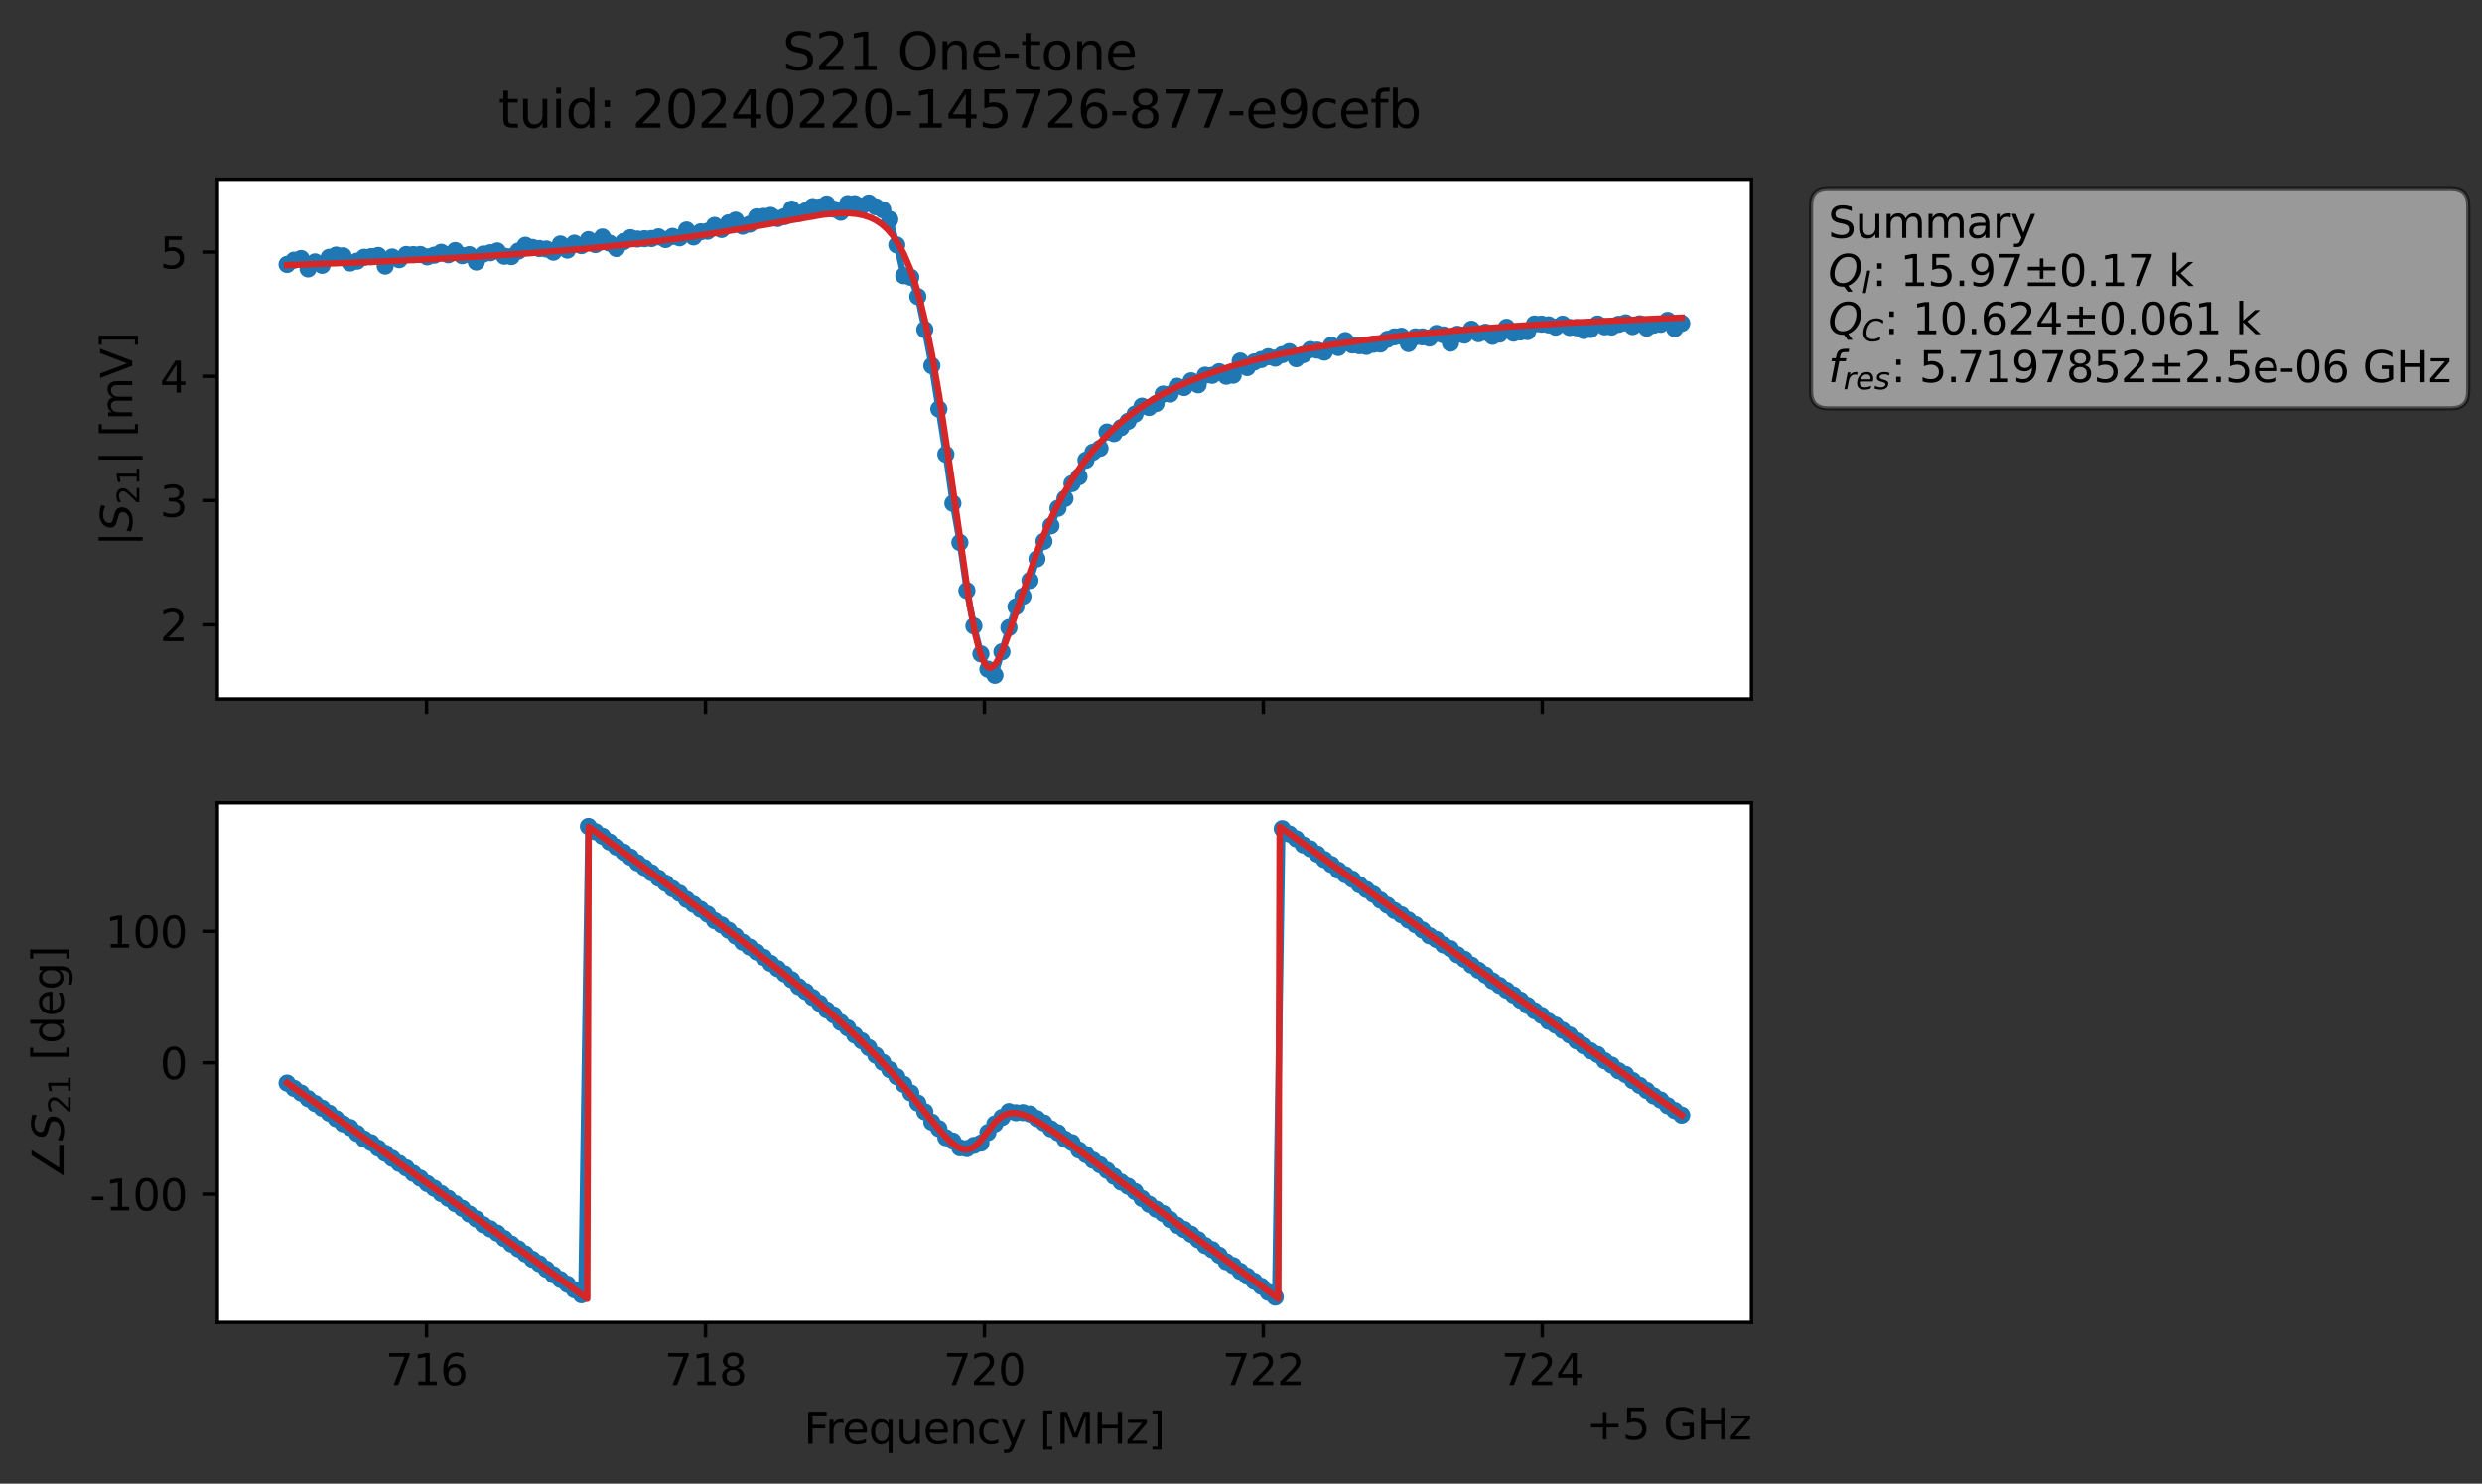<?xml version="1.0" encoding="utf-8" standalone="no"?>
<!DOCTYPE svg PUBLIC "-//W3C//DTD SVG 1.1//EN"
  "http://www.w3.org/Graphics/SVG/1.1/DTD/svg11.dtd">
<svg xmlns:xlink="http://www.w3.org/1999/xlink" width="577.771pt" height="345.428pt" viewBox="0 0 577.771 345.428" xmlns="http://www.w3.org/2000/svg" version="1.1">
 <rect x="0" y="0" width="577.771" height="345.428" fill="#333333" stroke="none"/>
 <defs>
  <style type="text/css">*{stroke-linejoin: round; stroke-linecap: butt}</style>
 </defs>
 <g id="figure_1">
  <g id="patch_1">
   <path d="M 0 345.428 
L 577.771 345.428 
L 577.771 -0 
L 0 -0 
L 0 345.428 
z
" style="fill: none; opacity: 0"/>
  </g>
  <g id="axes_1">
   <g id="patch_2">
    <path d="M 50.595 162.72 
L 407.715 162.72 
L 407.715 41.76 
L 50.595 41.76 
z
" style="fill: #ffffff"/>
   </g>
   <g id="matplotlib.axis_1">
    <g id="xtick_1">
     <g id="line2d_1">
      <defs>
       <path id="ma0fca69a73" d="M 0 0 
L 0 3.5 
" style="stroke: #000000; stroke-width: 0.8"/>
      </defs>
      <g>
       <use xlink:href="#ma0fca69a73" x="99.293" y="162.72" style="stroke: #000000; stroke-width: 0.8"/>
      </g>
     </g>
    </g>
    <g id="xtick_2">
     <g id="line2d_2">
      <g>
       <use xlink:href="#ma0fca69a73" x="164.224" y="162.72" style="stroke: #000000; stroke-width: 0.8"/>
      </g>
     </g>
    </g>
    <g id="xtick_3">
     <g id="line2d_3">
      <g>
       <use xlink:href="#ma0fca69a73" x="229.155" y="162.72" style="stroke: #000000; stroke-width: 0.8"/>
      </g>
     </g>
    </g>
    <g id="xtick_4">
     <g id="line2d_4">
      <g>
       <use xlink:href="#ma0fca69a73" x="294.086" y="162.72" style="stroke: #000000; stroke-width: 0.8"/>
      </g>
     </g>
    </g>
    <g id="xtick_5">
     <g id="line2d_5">
      <g>
       <use xlink:href="#ma0fca69a73" x="359.017" y="162.72" style="stroke: #000000; stroke-width: 0.8"/>
      </g>
     </g>
    </g>
   </g>
   <g id="matplotlib.axis_2">
    <g id="ytick_1">
     <g id="line2d_6">
      <defs>
       <path id="m08d8409155" d="M 0 0 
L -3.5 0 
" style="stroke: #000000; stroke-width: 0.8"/>
      </defs>
      <g>
       <use xlink:href="#m08d8409155" x="50.595" y="145.467" style="stroke: #000000; stroke-width: 0.8"/>
      </g>
     </g>
     <g id="text_1">
      <!-- 2 -->
      <g transform="translate(37.233 149.266) scale(0.1 -0.1)">
       <defs>
        <path id="DejaVuSans-32" d="M 1228 531 
L 3431 531 
L 3431 0 
L 469 0 
L 469 531 
Q 828 903 1448 1529 
Q 2069 2156 2228 2338 
Q 2531 2678 2651 2914 
Q 2772 3150 2772 3378 
Q 2772 3750 2511 3984 
Q 2250 4219 1831 4219 
Q 1534 4219 1204 4116 
Q 875 4013 500 3803 
L 500 4441 
Q 881 4594 1212 4672 
Q 1544 4750 1819 4750 
Q 2544 4750 2975 4387 
Q 3406 4025 3406 3419 
Q 3406 3131 3298 2873 
Q 3191 2616 2906 2266 
Q 2828 2175 2409 1742 
Q 1991 1309 1228 531 
z
" transform="scale(0.016)"/>
       </defs>
       <use xlink:href="#DejaVuSans-32"/>
      </g>
     </g>
    </g>
    <g id="ytick_2">
     <g id="line2d_7">
      <g>
       <use xlink:href="#m08d8409155" x="50.595" y="116.544" style="stroke: #000000; stroke-width: 0.8"/>
      </g>
     </g>
     <g id="text_2">
      <!-- 3 -->
      <g transform="translate(37.233 120.343) scale(0.1 -0.1)">
       <defs>
        <path id="DejaVuSans-33" d="M 2597 2516 
Q 3050 2419 3304 2112 
Q 3559 1806 3559 1356 
Q 3559 666 3084 287 
Q 2609 -91 1734 -91 
Q 1441 -91 1130 -33 
Q 819 25 488 141 
L 488 750 
Q 750 597 1062 519 
Q 1375 441 1716 441 
Q 2309 441 2620 675 
Q 2931 909 2931 1356 
Q 2931 1769 2642 2001 
Q 2353 2234 1838 2234 
L 1294 2234 
L 1294 2753 
L 1863 2753 
Q 2328 2753 2575 2939 
Q 2822 3125 2822 3475 
Q 2822 3834 2567 4026 
Q 2313 4219 1838 4219 
Q 1578 4219 1281 4162 
Q 984 4106 628 3988 
L 628 4550 
Q 988 4650 1302 4700 
Q 1616 4750 1894 4750 
Q 2613 4750 3031 4423 
Q 3450 4097 3450 3541 
Q 3450 3153 3228 2886 
Q 3006 2619 2597 2516 
z
" transform="scale(0.016)"/>
       </defs>
       <use xlink:href="#DejaVuSans-33"/>
      </g>
     </g>
    </g>
    <g id="ytick_3">
     <g id="line2d_8">
      <g>
       <use xlink:href="#m08d8409155" x="50.595" y="87.62" style="stroke: #000000; stroke-width: 0.8"/>
      </g>
     </g>
     <g id="text_3">
      <!-- 4 -->
      <g transform="translate(37.233 91.42) scale(0.1 -0.1)">
       <defs>
        <path id="DejaVuSans-34" d="M 2419 4116 
L 825 1625 
L 2419 1625 
L 2419 4116 
z
M 2253 4666 
L 3047 4666 
L 3047 1625 
L 3713 1625 
L 3713 1100 
L 3047 1100 
L 3047 0 
L 2419 0 
L 2419 1100 
L 313 1100 
L 313 1709 
L 2253 4666 
z
" transform="scale(0.016)"/>
       </defs>
       <use xlink:href="#DejaVuSans-34"/>
      </g>
     </g>
    </g>
    <g id="ytick_4">
     <g id="line2d_9">
      <g>
       <use xlink:href="#m08d8409155" x="50.595" y="58.697" style="stroke: #000000; stroke-width: 0.8"/>
      </g>
     </g>
     <g id="text_4">
      <!-- 5 -->
      <g transform="translate(37.233 62.496) scale(0.1 -0.1)">
       <defs>
        <path id="DejaVuSans-35" d="M 691 4666 
L 3169 4666 
L 3169 4134 
L 1269 4134 
L 1269 2991 
Q 1406 3038 1543 3061 
Q 1681 3084 1819 3084 
Q 2600 3084 3056 2656 
Q 3513 2228 3513 1497 
Q 3513 744 3044 326 
Q 2575 -91 1722 -91 
Q 1428 -91 1123 -41 
Q 819 9 494 109 
L 494 744 
Q 775 591 1075 516 
Q 1375 441 1709 441 
Q 2250 441 2565 725 
Q 2881 1009 2881 1497 
Q 2881 1984 2565 2268 
Q 2250 2553 1709 2553 
Q 1456 2553 1204 2497 
Q 953 2441 691 2322 
L 691 4666 
z
" transform="scale(0.016)"/>
       </defs>
       <use xlink:href="#DejaVuSans-35"/>
      </g>
     </g>
    </g>
    <g id="text_5">
     <!-- $|S_{21}|$ [mV] -->
     <g transform="translate(30.833 127.19) rotate(-90) scale(0.1 -0.1)">
      <defs>
       <path id="DejaVuSans-7c" d="M 1344 4891 
L 1344 -1509 
L 813 -1509 
L 813 4891 
L 1344 4891 
z
" transform="scale(0.016)"/>
       <path id="DejaVuSans-Oblique-53" d="M 3859 4513 
L 3738 3897 
Q 3422 4066 3111 4152 
Q 2800 4238 2509 4238 
Q 1944 4238 1609 3991 
Q 1275 3744 1275 3334 
Q 1275 3109 1398 2989 
Q 1522 2869 2034 2731 
L 2413 2638 
Q 3053 2472 3303 2217 
Q 3553 1963 3553 1503 
Q 3553 797 2998 353 
Q 2444 -91 1538 -91 
Q 1166 -91 791 -17 
Q 416 56 38 206 
L 166 856 
Q 513 641 861 531 
Q 1209 422 1556 422 
Q 2147 422 2503 684 
Q 2859 947 2859 1369 
Q 2859 1650 2717 1795 
Q 2575 1941 2106 2059 
L 1728 2156 
Q 1081 2325 845 2545 
Q 609 2766 609 3163 
Q 609 3859 1145 4304 
Q 1681 4750 2541 4750 
Q 2875 4750 3203 4690 
Q 3531 4631 3859 4513 
z
" transform="scale(0.016)"/>
       <path id="DejaVuSans-31" d="M 794 531 
L 1825 531 
L 1825 4091 
L 703 3866 
L 703 4441 
L 1819 4666 
L 2450 4666 
L 2450 531 
L 3481 531 
L 3481 0 
L 794 0 
L 794 531 
z
" transform="scale(0.016)"/>
       <path id="DejaVuSans-20" transform="scale(0.016)"/>
       <path id="DejaVuSans-5b" d="M 550 4863 
L 1875 4863 
L 1875 4416 
L 1125 4416 
L 1125 -397 
L 1875 -397 
L 1875 -844 
L 550 -844 
L 550 4863 
z
" transform="scale(0.016)"/>
       <path id="DejaVuSans-6d" d="M 3328 2828 
Q 3544 3216 3844 3400 
Q 4144 3584 4550 3584 
Q 5097 3584 5394 3201 
Q 5691 2819 5691 2113 
L 5691 0 
L 5113 0 
L 5113 2094 
Q 5113 2597 4934 2840 
Q 4756 3084 4391 3084 
Q 3944 3084 3684 2787 
Q 3425 2491 3425 1978 
L 3425 0 
L 2847 0 
L 2847 2094 
Q 2847 2600 2669 2842 
Q 2491 3084 2119 3084 
Q 1678 3084 1418 2786 
Q 1159 2488 1159 1978 
L 1159 0 
L 581 0 
L 581 3500 
L 1159 3500 
L 1159 2956 
Q 1356 3278 1631 3431 
Q 1906 3584 2284 3584 
Q 2666 3584 2933 3390 
Q 3200 3197 3328 2828 
z
" transform="scale(0.016)"/>
       <path id="DejaVuSans-56" d="M 1831 0 
L 50 4666 
L 709 4666 
L 2188 738 
L 3669 4666 
L 4325 4666 
L 2547 0 
L 1831 0 
z
" transform="scale(0.016)"/>
       <path id="DejaVuSans-5d" d="M 1947 4863 
L 1947 -844 
L 622 -844 
L 622 -397 
L 1369 -397 
L 1369 4416 
L 622 4416 
L 622 4863 
L 1947 4863 
z
" transform="scale(0.016)"/>
      </defs>
      <use xlink:href="#DejaVuSans-7c" transform="translate(0 0.578)"/>
      <use xlink:href="#DejaVuSans-Oblique-53" transform="translate(33.691 0.578)"/>
      <use xlink:href="#DejaVuSans-32" transform="translate(97.168 -15.828) scale(0.7)"/>
      <use xlink:href="#DejaVuSans-31" transform="translate(141.704 -15.828) scale(0.7)"/>
      <use xlink:href="#DejaVuSans-7c" transform="translate(188.975 0.578)"/>
      <use xlink:href="#DejaVuSans-20" transform="translate(222.666 0.578)"/>
      <use xlink:href="#DejaVuSans-5b" transform="translate(254.453 0.578)"/>
      <use xlink:href="#DejaVuSans-6d" transform="translate(293.467 0.578)"/>
      <use xlink:href="#DejaVuSans-56" transform="translate(390.879 0.578)"/>
      <use xlink:href="#DejaVuSans-5d" transform="translate(459.287 0.578)"/>
     </g>
    </g>
   </g>
   <g id="line2d_10">
    <path d="M 66.828 61.571 
L 68.459 60.588 
L 70.091 60.208 
L 71.722 62.611 
L 73.354 60.993 
L 74.985 61.777 
L 76.617 59.928 
L 78.248 59.404 
L 79.879 59.576 
L 81.511 61.242 
L 83.142 60.813 
L 84.774 59.906 
L 86.405 59.769 
L 88.037 59.496 
L 89.668 61.955 
L 91.299 59.845 
L 92.931 60.472 
L 94.562 59.272 
L 97.825 59.271 
L 99.457 59.813 
L 101.088 59.426 
L 102.719 58.759 
L 104.351 59.322 
L 105.982 58.354 
L 107.614 59.547 
L 109.245 59.304 
L 110.877 61.006 
L 112.508 59.165 
L 115.771 58.445 
L 117.402 59.662 
L 119.034 59.757 
L 122.297 57.125 
L 123.928 57.628 
L 125.56 57.884 
L 127.191 57.988 
L 128.822 58.716 
L 130.454 56.823 
L 132.085 58.242 
L 133.717 56.634 
L 135.348 57.205 
L 136.98 55.807 
L 138.611 56.957 
L 140.242 55.196 
L 141.874 56.63 
L 143.505 57.869 
L 145.137 56.303 
L 146.768 55.351 
L 148.4 55.669 
L 151.662 55.555 
L 153.294 55.16 
L 154.925 55.784 
L 156.557 55.05 
L 158.188 55.391 
L 159.82 53.561 
L 161.451 55.181 
L 163.082 53.993 
L 164.714 53.853 
L 166.345 52.493 
L 167.977 53.448 
L 169.608 51.883 
L 171.24 51.27 
L 172.871 52.676 
L 174.502 52.202 
L 176.134 50.502 
L 177.765 50.392 
L 179.397 50.16 
L 181.028 50.882 
L 182.66 50.42 
L 184.291 48.699 
L 185.922 49.7 
L 187.554 49.108 
L 189.185 48.105 
L 190.817 48.188 
L 192.448 47.49 
L 194.08 48.698 
L 195.711 49.424 
L 197.342 47.404 
L 198.974 47.42 
L 200.605 48.012 
L 202.237 47.258 
L 203.868 48.155 
L 205.5 48.874 
L 207.131 51.098 
L 208.762 57.049 
L 210.394 64.193 
L 212.025 64.571 
L 213.657 69.058 
L 215.288 76.729 
L 216.92 85.155 
L 220.182 105.77 
L 221.814 117.2 
L 223.445 126.315 
L 225.077 137.502 
L 226.708 145.745 
L 228.34 152.239 
L 229.971 155.8 
L 231.602 157.222 
L 234.865 146.12 
L 236.497 141.262 
L 238.128 138.819 
L 239.76 135.141 
L 241.391 130.119 
L 243.022 126.027 
L 244.654 122.421 
L 246.285 118.341 
L 247.917 116.079 
L 249.548 112.593 
L 251.18 111.012 
L 252.811 107.134 
L 254.442 105.275 
L 256.074 104.38 
L 257.705 100.58 
L 259.337 100.954 
L 262.6 98.094 
L 265.862 94.57 
L 267.494 94.87 
L 269.125 93.948 
L 270.757 91.755 
L 272.388 91.75 
L 274.02 89.938 
L 275.651 90.231 
L 277.282 88.672 
L 278.914 89.605 
L 280.545 87.364 
L 282.177 87.392 
L 283.808 86.55 
L 285.44 87.602 
L 287.071 87.361 
L 288.703 84.056 
L 290.334 85.587 
L 291.965 84.278 
L 295.228 83.055 
L 296.86 83.391 
L 298.491 82.57 
L 300.123 81.888 
L 301.754 83.517 
L 303.385 82.559 
L 305.017 81.384 
L 306.648 81.525 
L 308.28 81.977 
L 309.911 80.393 
L 311.543 80.907 
L 313.174 79.282 
L 314.805 80.317 
L 318.068 80.655 
L 319.7 80.15 
L 321.331 80.096 
L 322.963 78.999 
L 324.594 78.431 
L 326.225 78.278 
L 327.857 79.988 
L 329.488 78.419 
L 331.12 78.429 
L 332.751 78.707 
L 334.383 77.637 
L 336.014 77.978 
L 337.645 79.887 
L 339.277 77.826 
L 340.908 78.022 
L 342.54 76.653 
L 344.171 77.692 
L 345.803 77.359 
L 347.434 78.3 
L 349.065 77.793 
L 350.697 76.203 
L 352.328 77.565 
L 353.96 77.28 
L 355.591 77.199 
L 357.223 75.442 
L 358.854 75.467 
L 360.485 75.629 
L 362.117 76.164 
L 363.748 75.478 
L 365.38 76.238 
L 367.011 76.293 
L 368.643 76.947 
L 370.274 76.693 
L 371.905 75.444 
L 373.537 76.087 
L 375.168 76.138 
L 376.8 75.506 
L 378.431 75.159 
L 380.063 76.025 
L 381.694 75.389 
L 383.325 76.388 
L 384.957 75.708 
L 386.588 75.496 
L 388.22 74.592 
L 389.851 76.505 
L 391.483 75.28 
L 391.483 75.28 
" clip-path="url(#p2852baf714)" style="fill: none; stroke: #1f77b4; stroke-width: 1.5; stroke-linecap: square"/>
    <defs>
     <path id="m56a07ccbbe" d="M 0 1.5 
C 0.398 1.5 0.779 1.342 1.061 1.061 
C 1.342 0.779 1.5 0.398 1.5 0 
C 1.5 -0.398 1.342 -0.779 1.061 -1.061 
C 0.779 -1.342 0.398 -1.5 0 -1.5 
C -0.398 -1.5 -0.779 -1.342 -1.061 -1.061 
C -1.342 -0.779 -1.5 -0.398 -1.5 0 
C -1.5 0.398 -1.342 0.779 -1.061 1.061 
C -0.779 1.342 -0.398 1.5 0 1.5 
z
" style="stroke: #1f77b4"/>
    </defs>
    <g clip-path="url(#p2852baf714)">
     <use xlink:href="#m56a07ccbbe" x="66.828" y="61.571" style="fill: #1f77b4; stroke: #1f77b4"/>
     <use xlink:href="#m56a07ccbbe" x="68.459" y="60.588" style="fill: #1f77b4; stroke: #1f77b4"/>
     <use xlink:href="#m56a07ccbbe" x="70.091" y="60.208" style="fill: #1f77b4; stroke: #1f77b4"/>
     <use xlink:href="#m56a07ccbbe" x="71.722" y="62.611" style="fill: #1f77b4; stroke: #1f77b4"/>
     <use xlink:href="#m56a07ccbbe" x="73.354" y="60.993" style="fill: #1f77b4; stroke: #1f77b4"/>
     <use xlink:href="#m56a07ccbbe" x="74.985" y="61.777" style="fill: #1f77b4; stroke: #1f77b4"/>
     <use xlink:href="#m56a07ccbbe" x="76.617" y="59.928" style="fill: #1f77b4; stroke: #1f77b4"/>
     <use xlink:href="#m56a07ccbbe" x="78.248" y="59.404" style="fill: #1f77b4; stroke: #1f77b4"/>
     <use xlink:href="#m56a07ccbbe" x="79.879" y="59.576" style="fill: #1f77b4; stroke: #1f77b4"/>
     <use xlink:href="#m56a07ccbbe" x="81.511" y="61.242" style="fill: #1f77b4; stroke: #1f77b4"/>
     <use xlink:href="#m56a07ccbbe" x="83.142" y="60.813" style="fill: #1f77b4; stroke: #1f77b4"/>
     <use xlink:href="#m56a07ccbbe" x="84.774" y="59.906" style="fill: #1f77b4; stroke: #1f77b4"/>
     <use xlink:href="#m56a07ccbbe" x="86.405" y="59.769" style="fill: #1f77b4; stroke: #1f77b4"/>
     <use xlink:href="#m56a07ccbbe" x="88.037" y="59.496" style="fill: #1f77b4; stroke: #1f77b4"/>
     <use xlink:href="#m56a07ccbbe" x="89.668" y="61.955" style="fill: #1f77b4; stroke: #1f77b4"/>
     <use xlink:href="#m56a07ccbbe" x="91.299" y="59.845" style="fill: #1f77b4; stroke: #1f77b4"/>
     <use xlink:href="#m56a07ccbbe" x="92.931" y="60.472" style="fill: #1f77b4; stroke: #1f77b4"/>
     <use xlink:href="#m56a07ccbbe" x="94.562" y="59.272" style="fill: #1f77b4; stroke: #1f77b4"/>
     <use xlink:href="#m56a07ccbbe" x="96.194" y="59.294" style="fill: #1f77b4; stroke: #1f77b4"/>
     <use xlink:href="#m56a07ccbbe" x="97.825" y="59.271" style="fill: #1f77b4; stroke: #1f77b4"/>
     <use xlink:href="#m56a07ccbbe" x="99.457" y="59.813" style="fill: #1f77b4; stroke: #1f77b4"/>
     <use xlink:href="#m56a07ccbbe" x="101.088" y="59.426" style="fill: #1f77b4; stroke: #1f77b4"/>
     <use xlink:href="#m56a07ccbbe" x="102.719" y="58.759" style="fill: #1f77b4; stroke: #1f77b4"/>
     <use xlink:href="#m56a07ccbbe" x="104.351" y="59.322" style="fill: #1f77b4; stroke: #1f77b4"/>
     <use xlink:href="#m56a07ccbbe" x="105.982" y="58.354" style="fill: #1f77b4; stroke: #1f77b4"/>
     <use xlink:href="#m56a07ccbbe" x="107.614" y="59.547" style="fill: #1f77b4; stroke: #1f77b4"/>
     <use xlink:href="#m56a07ccbbe" x="109.245" y="59.304" style="fill: #1f77b4; stroke: #1f77b4"/>
     <use xlink:href="#m56a07ccbbe" x="110.877" y="61.006" style="fill: #1f77b4; stroke: #1f77b4"/>
     <use xlink:href="#m56a07ccbbe" x="112.508" y="59.165" style="fill: #1f77b4; stroke: #1f77b4"/>
     <use xlink:href="#m56a07ccbbe" x="114.14" y="58.856" style="fill: #1f77b4; stroke: #1f77b4"/>
     <use xlink:href="#m56a07ccbbe" x="115.771" y="58.445" style="fill: #1f77b4; stroke: #1f77b4"/>
     <use xlink:href="#m56a07ccbbe" x="117.402" y="59.662" style="fill: #1f77b4; stroke: #1f77b4"/>
     <use xlink:href="#m56a07ccbbe" x="119.034" y="59.757" style="fill: #1f77b4; stroke: #1f77b4"/>
     <use xlink:href="#m56a07ccbbe" x="120.665" y="58.476" style="fill: #1f77b4; stroke: #1f77b4"/>
     <use xlink:href="#m56a07ccbbe" x="122.297" y="57.125" style="fill: #1f77b4; stroke: #1f77b4"/>
     <use xlink:href="#m56a07ccbbe" x="123.928" y="57.628" style="fill: #1f77b4; stroke: #1f77b4"/>
     <use xlink:href="#m56a07ccbbe" x="125.56" y="57.884" style="fill: #1f77b4; stroke: #1f77b4"/>
     <use xlink:href="#m56a07ccbbe" x="127.191" y="57.988" style="fill: #1f77b4; stroke: #1f77b4"/>
     <use xlink:href="#m56a07ccbbe" x="128.822" y="58.716" style="fill: #1f77b4; stroke: #1f77b4"/>
     <use xlink:href="#m56a07ccbbe" x="130.454" y="56.823" style="fill: #1f77b4; stroke: #1f77b4"/>
     <use xlink:href="#m56a07ccbbe" x="132.085" y="58.242" style="fill: #1f77b4; stroke: #1f77b4"/>
     <use xlink:href="#m56a07ccbbe" x="133.717" y="56.634" style="fill: #1f77b4; stroke: #1f77b4"/>
     <use xlink:href="#m56a07ccbbe" x="135.348" y="57.205" style="fill: #1f77b4; stroke: #1f77b4"/>
     <use xlink:href="#m56a07ccbbe" x="136.98" y="55.807" style="fill: #1f77b4; stroke: #1f77b4"/>
     <use xlink:href="#m56a07ccbbe" x="138.611" y="56.957" style="fill: #1f77b4; stroke: #1f77b4"/>
     <use xlink:href="#m56a07ccbbe" x="140.242" y="55.196" style="fill: #1f77b4; stroke: #1f77b4"/>
     <use xlink:href="#m56a07ccbbe" x="141.874" y="56.63" style="fill: #1f77b4; stroke: #1f77b4"/>
     <use xlink:href="#m56a07ccbbe" x="143.505" y="57.869" style="fill: #1f77b4; stroke: #1f77b4"/>
     <use xlink:href="#m56a07ccbbe" x="145.137" y="56.303" style="fill: #1f77b4; stroke: #1f77b4"/>
     <use xlink:href="#m56a07ccbbe" x="146.768" y="55.351" style="fill: #1f77b4; stroke: #1f77b4"/>
     <use xlink:href="#m56a07ccbbe" x="148.4" y="55.669" style="fill: #1f77b4; stroke: #1f77b4"/>
     <use xlink:href="#m56a07ccbbe" x="150.031" y="55.597" style="fill: #1f77b4; stroke: #1f77b4"/>
     <use xlink:href="#m56a07ccbbe" x="151.662" y="55.555" style="fill: #1f77b4; stroke: #1f77b4"/>
     <use xlink:href="#m56a07ccbbe" x="153.294" y="55.16" style="fill: #1f77b4; stroke: #1f77b4"/>
     <use xlink:href="#m56a07ccbbe" x="154.925" y="55.784" style="fill: #1f77b4; stroke: #1f77b4"/>
     <use xlink:href="#m56a07ccbbe" x="156.557" y="55.05" style="fill: #1f77b4; stroke: #1f77b4"/>
     <use xlink:href="#m56a07ccbbe" x="158.188" y="55.391" style="fill: #1f77b4; stroke: #1f77b4"/>
     <use xlink:href="#m56a07ccbbe" x="159.82" y="53.561" style="fill: #1f77b4; stroke: #1f77b4"/>
     <use xlink:href="#m56a07ccbbe" x="161.451" y="55.181" style="fill: #1f77b4; stroke: #1f77b4"/>
     <use xlink:href="#m56a07ccbbe" x="163.082" y="53.993" style="fill: #1f77b4; stroke: #1f77b4"/>
     <use xlink:href="#m56a07ccbbe" x="164.714" y="53.853" style="fill: #1f77b4; stroke: #1f77b4"/>
     <use xlink:href="#m56a07ccbbe" x="166.345" y="52.493" style="fill: #1f77b4; stroke: #1f77b4"/>
     <use xlink:href="#m56a07ccbbe" x="167.977" y="53.448" style="fill: #1f77b4; stroke: #1f77b4"/>
     <use xlink:href="#m56a07ccbbe" x="169.608" y="51.883" style="fill: #1f77b4; stroke: #1f77b4"/>
     <use xlink:href="#m56a07ccbbe" x="171.24" y="51.27" style="fill: #1f77b4; stroke: #1f77b4"/>
     <use xlink:href="#m56a07ccbbe" x="172.871" y="52.676" style="fill: #1f77b4; stroke: #1f77b4"/>
     <use xlink:href="#m56a07ccbbe" x="174.502" y="52.202" style="fill: #1f77b4; stroke: #1f77b4"/>
     <use xlink:href="#m56a07ccbbe" x="176.134" y="50.502" style="fill: #1f77b4; stroke: #1f77b4"/>
     <use xlink:href="#m56a07ccbbe" x="177.765" y="50.392" style="fill: #1f77b4; stroke: #1f77b4"/>
     <use xlink:href="#m56a07ccbbe" x="179.397" y="50.16" style="fill: #1f77b4; stroke: #1f77b4"/>
     <use xlink:href="#m56a07ccbbe" x="181.028" y="50.882" style="fill: #1f77b4; stroke: #1f77b4"/>
     <use xlink:href="#m56a07ccbbe" x="182.66" y="50.42" style="fill: #1f77b4; stroke: #1f77b4"/>
     <use xlink:href="#m56a07ccbbe" x="184.291" y="48.699" style="fill: #1f77b4; stroke: #1f77b4"/>
     <use xlink:href="#m56a07ccbbe" x="185.922" y="49.7" style="fill: #1f77b4; stroke: #1f77b4"/>
     <use xlink:href="#m56a07ccbbe" x="187.554" y="49.108" style="fill: #1f77b4; stroke: #1f77b4"/>
     <use xlink:href="#m56a07ccbbe" x="189.185" y="48.105" style="fill: #1f77b4; stroke: #1f77b4"/>
     <use xlink:href="#m56a07ccbbe" x="190.817" y="48.188" style="fill: #1f77b4; stroke: #1f77b4"/>
     <use xlink:href="#m56a07ccbbe" x="192.448" y="47.49" style="fill: #1f77b4; stroke: #1f77b4"/>
     <use xlink:href="#m56a07ccbbe" x="194.08" y="48.698" style="fill: #1f77b4; stroke: #1f77b4"/>
     <use xlink:href="#m56a07ccbbe" x="195.711" y="49.424" style="fill: #1f77b4; stroke: #1f77b4"/>
     <use xlink:href="#m56a07ccbbe" x="197.342" y="47.404" style="fill: #1f77b4; stroke: #1f77b4"/>
     <use xlink:href="#m56a07ccbbe" x="198.974" y="47.42" style="fill: #1f77b4; stroke: #1f77b4"/>
     <use xlink:href="#m56a07ccbbe" x="200.605" y="48.012" style="fill: #1f77b4; stroke: #1f77b4"/>
     <use xlink:href="#m56a07ccbbe" x="202.237" y="47.258" style="fill: #1f77b4; stroke: #1f77b4"/>
     <use xlink:href="#m56a07ccbbe" x="203.868" y="48.155" style="fill: #1f77b4; stroke: #1f77b4"/>
     <use xlink:href="#m56a07ccbbe" x="205.5" y="48.874" style="fill: #1f77b4; stroke: #1f77b4"/>
     <use xlink:href="#m56a07ccbbe" x="207.131" y="51.098" style="fill: #1f77b4; stroke: #1f77b4"/>
     <use xlink:href="#m56a07ccbbe" x="208.762" y="57.049" style="fill: #1f77b4; stroke: #1f77b4"/>
     <use xlink:href="#m56a07ccbbe" x="210.394" y="64.193" style="fill: #1f77b4; stroke: #1f77b4"/>
     <use xlink:href="#m56a07ccbbe" x="212.025" y="64.571" style="fill: #1f77b4; stroke: #1f77b4"/>
     <use xlink:href="#m56a07ccbbe" x="213.657" y="69.058" style="fill: #1f77b4; stroke: #1f77b4"/>
     <use xlink:href="#m56a07ccbbe" x="215.288" y="76.729" style="fill: #1f77b4; stroke: #1f77b4"/>
     <use xlink:href="#m56a07ccbbe" x="216.92" y="85.155" style="fill: #1f77b4; stroke: #1f77b4"/>
     <use xlink:href="#m56a07ccbbe" x="218.551" y="95.237" style="fill: #1f77b4; stroke: #1f77b4"/>
     <use xlink:href="#m56a07ccbbe" x="220.182" y="105.77" style="fill: #1f77b4; stroke: #1f77b4"/>
     <use xlink:href="#m56a07ccbbe" x="221.814" y="117.2" style="fill: #1f77b4; stroke: #1f77b4"/>
     <use xlink:href="#m56a07ccbbe" x="223.445" y="126.315" style="fill: #1f77b4; stroke: #1f77b4"/>
     <use xlink:href="#m56a07ccbbe" x="225.077" y="137.502" style="fill: #1f77b4; stroke: #1f77b4"/>
     <use xlink:href="#m56a07ccbbe" x="226.708" y="145.745" style="fill: #1f77b4; stroke: #1f77b4"/>
     <use xlink:href="#m56a07ccbbe" x="228.34" y="152.239" style="fill: #1f77b4; stroke: #1f77b4"/>
     <use xlink:href="#m56a07ccbbe" x="229.971" y="155.8" style="fill: #1f77b4; stroke: #1f77b4"/>
     <use xlink:href="#m56a07ccbbe" x="231.602" y="157.222" style="fill: #1f77b4; stroke: #1f77b4"/>
     <use xlink:href="#m56a07ccbbe" x="233.234" y="151.759" style="fill: #1f77b4; stroke: #1f77b4"/>
     <use xlink:href="#m56a07ccbbe" x="234.865" y="146.12" style="fill: #1f77b4; stroke: #1f77b4"/>
     <use xlink:href="#m56a07ccbbe" x="236.497" y="141.262" style="fill: #1f77b4; stroke: #1f77b4"/>
     <use xlink:href="#m56a07ccbbe" x="238.128" y="138.819" style="fill: #1f77b4; stroke: #1f77b4"/>
     <use xlink:href="#m56a07ccbbe" x="239.76" y="135.141" style="fill: #1f77b4; stroke: #1f77b4"/>
     <use xlink:href="#m56a07ccbbe" x="241.391" y="130.119" style="fill: #1f77b4; stroke: #1f77b4"/>
     <use xlink:href="#m56a07ccbbe" x="243.022" y="126.027" style="fill: #1f77b4; stroke: #1f77b4"/>
     <use xlink:href="#m56a07ccbbe" x="244.654" y="122.421" style="fill: #1f77b4; stroke: #1f77b4"/>
     <use xlink:href="#m56a07ccbbe" x="246.285" y="118.341" style="fill: #1f77b4; stroke: #1f77b4"/>
     <use xlink:href="#m56a07ccbbe" x="247.917" y="116.079" style="fill: #1f77b4; stroke: #1f77b4"/>
     <use xlink:href="#m56a07ccbbe" x="249.548" y="112.593" style="fill: #1f77b4; stroke: #1f77b4"/>
     <use xlink:href="#m56a07ccbbe" x="251.18" y="111.012" style="fill: #1f77b4; stroke: #1f77b4"/>
     <use xlink:href="#m56a07ccbbe" x="252.811" y="107.134" style="fill: #1f77b4; stroke: #1f77b4"/>
     <use xlink:href="#m56a07ccbbe" x="254.442" y="105.275" style="fill: #1f77b4; stroke: #1f77b4"/>
     <use xlink:href="#m56a07ccbbe" x="256.074" y="104.38" style="fill: #1f77b4; stroke: #1f77b4"/>
     <use xlink:href="#m56a07ccbbe" x="257.705" y="100.58" style="fill: #1f77b4; stroke: #1f77b4"/>
     <use xlink:href="#m56a07ccbbe" x="259.337" y="100.954" style="fill: #1f77b4; stroke: #1f77b4"/>
     <use xlink:href="#m56a07ccbbe" x="260.968" y="99.556" style="fill: #1f77b4; stroke: #1f77b4"/>
     <use xlink:href="#m56a07ccbbe" x="262.6" y="98.094" style="fill: #1f77b4; stroke: #1f77b4"/>
     <use xlink:href="#m56a07ccbbe" x="264.231" y="96.403" style="fill: #1f77b4; stroke: #1f77b4"/>
     <use xlink:href="#m56a07ccbbe" x="265.862" y="94.57" style="fill: #1f77b4; stroke: #1f77b4"/>
     <use xlink:href="#m56a07ccbbe" x="267.494" y="94.87" style="fill: #1f77b4; stroke: #1f77b4"/>
     <use xlink:href="#m56a07ccbbe" x="269.125" y="93.948" style="fill: #1f77b4; stroke: #1f77b4"/>
     <use xlink:href="#m56a07ccbbe" x="270.757" y="91.755" style="fill: #1f77b4; stroke: #1f77b4"/>
     <use xlink:href="#m56a07ccbbe" x="272.388" y="91.75" style="fill: #1f77b4; stroke: #1f77b4"/>
     <use xlink:href="#m56a07ccbbe" x="274.02" y="89.938" style="fill: #1f77b4; stroke: #1f77b4"/>
     <use xlink:href="#m56a07ccbbe" x="275.651" y="90.231" style="fill: #1f77b4; stroke: #1f77b4"/>
     <use xlink:href="#m56a07ccbbe" x="277.282" y="88.672" style="fill: #1f77b4; stroke: #1f77b4"/>
     <use xlink:href="#m56a07ccbbe" x="278.914" y="89.605" style="fill: #1f77b4; stroke: #1f77b4"/>
     <use xlink:href="#m56a07ccbbe" x="280.545" y="87.364" style="fill: #1f77b4; stroke: #1f77b4"/>
     <use xlink:href="#m56a07ccbbe" x="282.177" y="87.392" style="fill: #1f77b4; stroke: #1f77b4"/>
     <use xlink:href="#m56a07ccbbe" x="283.808" y="86.55" style="fill: #1f77b4; stroke: #1f77b4"/>
     <use xlink:href="#m56a07ccbbe" x="285.44" y="87.602" style="fill: #1f77b4; stroke: #1f77b4"/>
     <use xlink:href="#m56a07ccbbe" x="287.071" y="87.361" style="fill: #1f77b4; stroke: #1f77b4"/>
     <use xlink:href="#m56a07ccbbe" x="288.703" y="84.056" style="fill: #1f77b4; stroke: #1f77b4"/>
     <use xlink:href="#m56a07ccbbe" x="290.334" y="85.587" style="fill: #1f77b4; stroke: #1f77b4"/>
     <use xlink:href="#m56a07ccbbe" x="291.965" y="84.278" style="fill: #1f77b4; stroke: #1f77b4"/>
     <use xlink:href="#m56a07ccbbe" x="293.597" y="83.715" style="fill: #1f77b4; stroke: #1f77b4"/>
     <use xlink:href="#m56a07ccbbe" x="295.228" y="83.055" style="fill: #1f77b4; stroke: #1f77b4"/>
     <use xlink:href="#m56a07ccbbe" x="296.86" y="83.391" style="fill: #1f77b4; stroke: #1f77b4"/>
     <use xlink:href="#m56a07ccbbe" x="298.491" y="82.57" style="fill: #1f77b4; stroke: #1f77b4"/>
     <use xlink:href="#m56a07ccbbe" x="300.123" y="81.888" style="fill: #1f77b4; stroke: #1f77b4"/>
     <use xlink:href="#m56a07ccbbe" x="301.754" y="83.517" style="fill: #1f77b4; stroke: #1f77b4"/>
     <use xlink:href="#m56a07ccbbe" x="303.385" y="82.559" style="fill: #1f77b4; stroke: #1f77b4"/>
     <use xlink:href="#m56a07ccbbe" x="305.017" y="81.384" style="fill: #1f77b4; stroke: #1f77b4"/>
     <use xlink:href="#m56a07ccbbe" x="306.648" y="81.525" style="fill: #1f77b4; stroke: #1f77b4"/>
     <use xlink:href="#m56a07ccbbe" x="308.28" y="81.977" style="fill: #1f77b4; stroke: #1f77b4"/>
     <use xlink:href="#m56a07ccbbe" x="309.911" y="80.393" style="fill: #1f77b4; stroke: #1f77b4"/>
     <use xlink:href="#m56a07ccbbe" x="311.543" y="80.907" style="fill: #1f77b4; stroke: #1f77b4"/>
     <use xlink:href="#m56a07ccbbe" x="313.174" y="79.282" style="fill: #1f77b4; stroke: #1f77b4"/>
     <use xlink:href="#m56a07ccbbe" x="314.805" y="80.317" style="fill: #1f77b4; stroke: #1f77b4"/>
     <use xlink:href="#m56a07ccbbe" x="316.437" y="80.488" style="fill: #1f77b4; stroke: #1f77b4"/>
     <use xlink:href="#m56a07ccbbe" x="318.068" y="80.655" style="fill: #1f77b4; stroke: #1f77b4"/>
     <use xlink:href="#m56a07ccbbe" x="319.7" y="80.15" style="fill: #1f77b4; stroke: #1f77b4"/>
     <use xlink:href="#m56a07ccbbe" x="321.331" y="80.096" style="fill: #1f77b4; stroke: #1f77b4"/>
     <use xlink:href="#m56a07ccbbe" x="322.963" y="78.999" style="fill: #1f77b4; stroke: #1f77b4"/>
     <use xlink:href="#m56a07ccbbe" x="324.594" y="78.431" style="fill: #1f77b4; stroke: #1f77b4"/>
     <use xlink:href="#m56a07ccbbe" x="326.225" y="78.278" style="fill: #1f77b4; stroke: #1f77b4"/>
     <use xlink:href="#m56a07ccbbe" x="327.857" y="79.988" style="fill: #1f77b4; stroke: #1f77b4"/>
     <use xlink:href="#m56a07ccbbe" x="329.488" y="78.419" style="fill: #1f77b4; stroke: #1f77b4"/>
     <use xlink:href="#m56a07ccbbe" x="331.12" y="78.429" style="fill: #1f77b4; stroke: #1f77b4"/>
     <use xlink:href="#m56a07ccbbe" x="332.751" y="78.707" style="fill: #1f77b4; stroke: #1f77b4"/>
     <use xlink:href="#m56a07ccbbe" x="334.383" y="77.637" style="fill: #1f77b4; stroke: #1f77b4"/>
     <use xlink:href="#m56a07ccbbe" x="336.014" y="77.978" style="fill: #1f77b4; stroke: #1f77b4"/>
     <use xlink:href="#m56a07ccbbe" x="337.645" y="79.887" style="fill: #1f77b4; stroke: #1f77b4"/>
     <use xlink:href="#m56a07ccbbe" x="339.277" y="77.826" style="fill: #1f77b4; stroke: #1f77b4"/>
     <use xlink:href="#m56a07ccbbe" x="340.908" y="78.022" style="fill: #1f77b4; stroke: #1f77b4"/>
     <use xlink:href="#m56a07ccbbe" x="342.54" y="76.653" style="fill: #1f77b4; stroke: #1f77b4"/>
     <use xlink:href="#m56a07ccbbe" x="344.171" y="77.692" style="fill: #1f77b4; stroke: #1f77b4"/>
     <use xlink:href="#m56a07ccbbe" x="345.803" y="77.359" style="fill: #1f77b4; stroke: #1f77b4"/>
     <use xlink:href="#m56a07ccbbe" x="347.434" y="78.3" style="fill: #1f77b4; stroke: #1f77b4"/>
     <use xlink:href="#m56a07ccbbe" x="349.065" y="77.793" style="fill: #1f77b4; stroke: #1f77b4"/>
     <use xlink:href="#m56a07ccbbe" x="350.697" y="76.203" style="fill: #1f77b4; stroke: #1f77b4"/>
     <use xlink:href="#m56a07ccbbe" x="352.328" y="77.565" style="fill: #1f77b4; stroke: #1f77b4"/>
     <use xlink:href="#m56a07ccbbe" x="353.96" y="77.28" style="fill: #1f77b4; stroke: #1f77b4"/>
     <use xlink:href="#m56a07ccbbe" x="355.591" y="77.199" style="fill: #1f77b4; stroke: #1f77b4"/>
     <use xlink:href="#m56a07ccbbe" x="357.223" y="75.442" style="fill: #1f77b4; stroke: #1f77b4"/>
     <use xlink:href="#m56a07ccbbe" x="358.854" y="75.467" style="fill: #1f77b4; stroke: #1f77b4"/>
     <use xlink:href="#m56a07ccbbe" x="360.485" y="75.629" style="fill: #1f77b4; stroke: #1f77b4"/>
     <use xlink:href="#m56a07ccbbe" x="362.117" y="76.164" style="fill: #1f77b4; stroke: #1f77b4"/>
     <use xlink:href="#m56a07ccbbe" x="363.748" y="75.478" style="fill: #1f77b4; stroke: #1f77b4"/>
     <use xlink:href="#m56a07ccbbe" x="365.38" y="76.238" style="fill: #1f77b4; stroke: #1f77b4"/>
     <use xlink:href="#m56a07ccbbe" x="367.011" y="76.293" style="fill: #1f77b4; stroke: #1f77b4"/>
     <use xlink:href="#m56a07ccbbe" x="368.643" y="76.947" style="fill: #1f77b4; stroke: #1f77b4"/>
     <use xlink:href="#m56a07ccbbe" x="370.274" y="76.693" style="fill: #1f77b4; stroke: #1f77b4"/>
     <use xlink:href="#m56a07ccbbe" x="371.905" y="75.444" style="fill: #1f77b4; stroke: #1f77b4"/>
     <use xlink:href="#m56a07ccbbe" x="373.537" y="76.087" style="fill: #1f77b4; stroke: #1f77b4"/>
     <use xlink:href="#m56a07ccbbe" x="375.168" y="76.138" style="fill: #1f77b4; stroke: #1f77b4"/>
     <use xlink:href="#m56a07ccbbe" x="376.8" y="75.506" style="fill: #1f77b4; stroke: #1f77b4"/>
     <use xlink:href="#m56a07ccbbe" x="378.431" y="75.159" style="fill: #1f77b4; stroke: #1f77b4"/>
     <use xlink:href="#m56a07ccbbe" x="380.063" y="76.025" style="fill: #1f77b4; stroke: #1f77b4"/>
     <use xlink:href="#m56a07ccbbe" x="381.694" y="75.389" style="fill: #1f77b4; stroke: #1f77b4"/>
     <use xlink:href="#m56a07ccbbe" x="383.325" y="76.388" style="fill: #1f77b4; stroke: #1f77b4"/>
     <use xlink:href="#m56a07ccbbe" x="384.957" y="75.708" style="fill: #1f77b4; stroke: #1f77b4"/>
     <use xlink:href="#m56a07ccbbe" x="386.588" y="75.496" style="fill: #1f77b4; stroke: #1f77b4"/>
     <use xlink:href="#m56a07ccbbe" x="388.22" y="74.592" style="fill: #1f77b4; stroke: #1f77b4"/>
     <use xlink:href="#m56a07ccbbe" x="389.851" y="76.505" style="fill: #1f77b4; stroke: #1f77b4"/>
     <use xlink:href="#m56a07ccbbe" x="391.483" y="75.28" style="fill: #1f77b4; stroke: #1f77b4"/>
    </g>
   </g>
   <g id="line2d_11">
    <path d="M 66.828 61.734 
L 89.252 60.882 
L 107.775 59.96 
L 123.049 58.986 
L 136.049 57.945 
L 147.423 56.818 
L 157.497 55.601 
L 166.922 54.236 
L 176.346 52.637 
L 191.62 49.98 
L 194.87 49.669 
L 197.47 49.635 
L 199.42 49.807 
L 201.045 50.134 
L 202.669 50.685 
L 203.969 51.333 
L 205.269 52.213 
L 206.569 53.379 
L 207.869 54.895 
L 209.169 56.837 
L 210.469 59.293 
L 211.769 62.357 
L 213.069 66.134 
L 214.369 70.723 
L 215.669 76.209 
L 216.969 82.645 
L 218.593 92.018 
L 220.543 104.95 
L 225.743 140.984 
L 227.043 147.75 
L 228.018 151.553 
L 228.668 153.391 
L 229.318 154.646 
L 229.968 155.325 
L 230.293 155.457 
L 230.618 155.459 
L 231.268 155.101 
L 231.918 154.318 
L 232.568 153.185 
L 233.543 150.986 
L 234.842 147.449 
L 241.667 127.744 
L 243.617 123.037 
L 245.567 118.839 
L 247.517 115.108 
L 249.467 111.795 
L 251.741 108.39 
L 254.016 105.409 
L 256.291 102.788 
L 258.891 100.166 
L 261.491 97.875 
L 264.091 95.863 
L 267.015 93.876 
L 270.265 91.955 
L 273.84 90.126 
L 277.74 88.408 
L 281.964 86.809 
L 286.514 85.333 
L 291.714 83.895 
L 297.239 82.598 
L 303.738 81.309 
L 310.888 80.123 
L 319.012 79.001 
L 328.437 77.928 
L 339.486 76.904 
L 352.16 75.956 
L 367.109 75.065 
L 384.983 74.227 
L 391.483 73.969 
L 391.483 73.969 
" clip-path="url(#p2852baf714)" style="fill: none; stroke: #d62728; stroke-width: 1.5; stroke-linecap: square"/>
   </g>
   <g id="patch_3">
    <path d="M 50.595 162.72 
L 50.595 41.76 
" style="fill: none; stroke: #000000; stroke-width: 0.8; stroke-linejoin: miter; stroke-linecap: square"/>
   </g>
   <g id="patch_4">
    <path d="M 407.715 162.72 
L 407.715 41.76 
" style="fill: none; stroke: #000000; stroke-width: 0.8; stroke-linejoin: miter; stroke-linecap: square"/>
   </g>
   <g id="patch_5">
    <path d="M 50.595 162.72 
L 407.715 162.72 
" style="fill: none; stroke: #000000; stroke-width: 0.8; stroke-linejoin: miter; stroke-linecap: square"/>
   </g>
   <g id="patch_6">
    <path d="M 50.595 41.76 
L 407.715 41.76 
" style="fill: none; stroke: #000000; stroke-width: 0.8; stroke-linejoin: miter; stroke-linecap: square"/>
   </g>
   <g id="text_6">
    <g id="patch_7">
     <path d="M 425.571 95.08 
L 570.571 95.08 
Q 574.571 95.08 574.571 91.08 
L 574.571 47.808 
Q 574.571 43.808 570.571 43.808 
L 425.571 43.808 
Q 421.571 43.808 421.571 47.808 
L 421.571 91.08 
Q 421.571 95.08 425.571 95.08 
z
" style="fill: #ffffff; opacity: 0.5; stroke: #000000; stroke-linejoin: miter"/>
    </g>
    <!-- Summary -->
    <g transform="translate(425.571 55.406) scale(0.1 -0.1)">
     <defs>
      <path id="DejaVuSans-53" d="M 3425 4513 
L 3425 3897 
Q 3066 4069 2747 4153 
Q 2428 4238 2131 4238 
Q 1616 4238 1336 4038 
Q 1056 3838 1056 3469 
Q 1056 3159 1242 3001 
Q 1428 2844 1947 2747 
L 2328 2669 
Q 3034 2534 3370 2195 
Q 3706 1856 3706 1288 
Q 3706 609 3251 259 
Q 2797 -91 1919 -91 
Q 1588 -91 1214 -16 
Q 841 59 441 206 
L 441 856 
Q 825 641 1194 531 
Q 1563 422 1919 422 
Q 2459 422 2753 634 
Q 3047 847 3047 1241 
Q 3047 1584 2836 1778 
Q 2625 1972 2144 2069 
L 1759 2144 
Q 1053 2284 737 2584 
Q 422 2884 422 3419 
Q 422 4038 858 4394 
Q 1294 4750 2059 4750 
Q 2388 4750 2728 4690 
Q 3069 4631 3425 4513 
z
" transform="scale(0.016)"/>
      <path id="DejaVuSans-75" d="M 544 1381 
L 544 3500 
L 1119 3500 
L 1119 1403 
Q 1119 906 1312 657 
Q 1506 409 1894 409 
Q 2359 409 2629 706 
Q 2900 1003 2900 1516 
L 2900 3500 
L 3475 3500 
L 3475 0 
L 2900 0 
L 2900 538 
Q 2691 219 2414 64 
Q 2138 -91 1772 -91 
Q 1169 -91 856 284 
Q 544 659 544 1381 
z
M 1991 3584 
L 1991 3584 
z
" transform="scale(0.016)"/>
      <path id="DejaVuSans-61" d="M 2194 1759 
Q 1497 1759 1228 1600 
Q 959 1441 959 1056 
Q 959 750 1161 570 
Q 1363 391 1709 391 
Q 2188 391 2477 730 
Q 2766 1069 2766 1631 
L 2766 1759 
L 2194 1759 
z
M 3341 1997 
L 3341 0 
L 2766 0 
L 2766 531 
Q 2569 213 2275 61 
Q 1981 -91 1556 -91 
Q 1019 -91 701 211 
Q 384 513 384 1019 
Q 384 1609 779 1909 
Q 1175 2209 1959 2209 
L 2766 2209 
L 2766 2266 
Q 2766 2663 2505 2880 
Q 2244 3097 1772 3097 
Q 1472 3097 1187 3025 
Q 903 2953 641 2809 
L 641 3341 
Q 956 3463 1253 3523 
Q 1550 3584 1831 3584 
Q 2591 3584 2966 3190 
Q 3341 2797 3341 1997 
z
" transform="scale(0.016)"/>
      <path id="DejaVuSans-72" d="M 2631 2963 
Q 2534 3019 2420 3045 
Q 2306 3072 2169 3072 
Q 1681 3072 1420 2755 
Q 1159 2438 1159 1844 
L 1159 0 
L 581 0 
L 581 3500 
L 1159 3500 
L 1159 2956 
Q 1341 3275 1631 3429 
Q 1922 3584 2338 3584 
Q 2397 3584 2469 3576 
Q 2541 3569 2628 3553 
L 2631 2963 
z
" transform="scale(0.016)"/>
      <path id="DejaVuSans-79" d="M 2059 -325 
Q 1816 -950 1584 -1140 
Q 1353 -1331 966 -1331 
L 506 -1331 
L 506 -850 
L 844 -850 
Q 1081 -850 1212 -737 
Q 1344 -625 1503 -206 
L 1606 56 
L 191 3500 
L 800 3500 
L 1894 763 
L 2988 3500 
L 3597 3500 
L 2059 -325 
z
" transform="scale(0.016)"/>
     </defs>
     <use xlink:href="#DejaVuSans-53"/>
     <use xlink:href="#DejaVuSans-75" x="63.477"/>
     <use xlink:href="#DejaVuSans-6d" x="126.855"/>
     <use xlink:href="#DejaVuSans-6d" x="224.268"/>
     <use xlink:href="#DejaVuSans-61" x="321.68"/>
     <use xlink:href="#DejaVuSans-72" x="382.959"/>
     <use xlink:href="#DejaVuSans-79" x="424.072"/>
    </g>
    <!-- $Q_I$: 15.97$\pm$0.17 k -->
    <g transform="translate(425.571 66.604) scale(0.1 -0.1)">
     <defs>
      <path id="DejaVuSans-Oblique-51" d="M 2309 -84 
Q 2275 -88 2237 -89 
Q 2200 -91 2125 -91 
Q 1250 -91 756 411 
Q 263 913 263 1797 
Q 263 2319 452 2844 
Q 641 3369 978 3788 
Q 1369 4269 1858 4509 
Q 2347 4750 2938 4750 
Q 3794 4750 4287 4245 
Q 4781 3741 4781 2869 
Q 4781 1928 4265 1147 
Q 3750 366 2919 44 
L 3553 -825 
L 2847 -825 
L 2309 -84 
z
M 2919 4238 
Q 2400 4238 2003 3986 
Q 1606 3734 1313 3219 
Q 1125 2891 1026 2522 
Q 928 2153 928 1778 
Q 928 1128 1239 775 
Q 1550 422 2119 422 
Q 2631 422 3032 676 
Q 3434 931 3719 1434 
Q 3909 1772 4009 2142 
Q 4109 2513 4109 2881 
Q 4109 3528 3796 3883 
Q 3484 4238 2919 4238 
z
" transform="scale(0.016)"/>
      <path id="DejaVuSans-Oblique-49" d="M 1081 4666 
L 1716 4666 
L 806 0 
L 172 0 
L 1081 4666 
z
" transform="scale(0.016)"/>
      <path id="DejaVuSans-3a" d="M 750 794 
L 1409 794 
L 1409 0 
L 750 0 
L 750 794 
z
M 750 3309 
L 1409 3309 
L 1409 2516 
L 750 2516 
L 750 3309 
z
" transform="scale(0.016)"/>
      <path id="DejaVuSans-2e" d="M 684 794 
L 1344 794 
L 1344 0 
L 684 0 
L 684 794 
z
" transform="scale(0.016)"/>
      <path id="DejaVuSans-39" d="M 703 97 
L 703 672 
Q 941 559 1184 500 
Q 1428 441 1663 441 
Q 2288 441 2617 861 
Q 2947 1281 2994 2138 
Q 2813 1869 2534 1725 
Q 2256 1581 1919 1581 
Q 1219 1581 811 2004 
Q 403 2428 403 3163 
Q 403 3881 828 4315 
Q 1253 4750 1959 4750 
Q 2769 4750 3195 4129 
Q 3622 3509 3622 2328 
Q 3622 1225 3098 567 
Q 2575 -91 1691 -91 
Q 1453 -91 1209 -44 
Q 966 3 703 97 
z
M 1959 2075 
Q 2384 2075 2632 2365 
Q 2881 2656 2881 3163 
Q 2881 3666 2632 3958 
Q 2384 4250 1959 4250 
Q 1534 4250 1286 3958 
Q 1038 3666 1038 3163 
Q 1038 2656 1286 2365 
Q 1534 2075 1959 2075 
z
" transform="scale(0.016)"/>
      <path id="DejaVuSans-37" d="M 525 4666 
L 3525 4666 
L 3525 4397 
L 1831 0 
L 1172 0 
L 2766 4134 
L 525 4134 
L 525 4666 
z
" transform="scale(0.016)"/>
      <path id="DejaVuSans-b1" d="M 2944 4013 
L 2944 2803 
L 4684 2803 
L 4684 2272 
L 2944 2272 
L 2944 1063 
L 2419 1063 
L 2419 2272 
L 678 2272 
L 678 2803 
L 2419 2803 
L 2419 4013 
L 2944 4013 
z
M 678 531 
L 4684 531 
L 4684 0 
L 678 0 
L 678 531 
z
" transform="scale(0.016)"/>
      <path id="DejaVuSans-30" d="M 2034 4250 
Q 1547 4250 1301 3770 
Q 1056 3291 1056 2328 
Q 1056 1369 1301 889 
Q 1547 409 2034 409 
Q 2525 409 2770 889 
Q 3016 1369 3016 2328 
Q 3016 3291 2770 3770 
Q 2525 4250 2034 4250 
z
M 2034 4750 
Q 2819 4750 3233 4129 
Q 3647 3509 3647 2328 
Q 3647 1150 3233 529 
Q 2819 -91 2034 -91 
Q 1250 -91 836 529 
Q 422 1150 422 2328 
Q 422 3509 836 4129 
Q 1250 4750 2034 4750 
z
" transform="scale(0.016)"/>
      <path id="DejaVuSans-6b" d="M 581 4863 
L 1159 4863 
L 1159 1991 
L 2875 3500 
L 3609 3500 
L 1753 1863 
L 3688 0 
L 2938 0 
L 1159 1709 
L 1159 0 
L 581 0 
L 581 4863 
z
" transform="scale(0.016)"/>
     </defs>
     <use xlink:href="#DejaVuSans-Oblique-51" transform="translate(0 0.016)"/>
     <use xlink:href="#DejaVuSans-Oblique-49" transform="translate(78.711 -16.391) scale(0.7)"/>
     <use xlink:href="#DejaVuSans-3a" transform="translate(102.09 0.016)"/>
     <use xlink:href="#DejaVuSans-20" transform="translate(135.781 0.016)"/>
     <use xlink:href="#DejaVuSans-31" transform="translate(167.568 0.016)"/>
     <use xlink:href="#DejaVuSans-35" transform="translate(231.191 0.016)"/>
     <use xlink:href="#DejaVuSans-2e" transform="translate(294.814 0.016)"/>
     <use xlink:href="#DejaVuSans-39" transform="translate(326.602 0.016)"/>
     <use xlink:href="#DejaVuSans-37" transform="translate(390.225 0.016)"/>
     <use xlink:href="#DejaVuSans-b1" transform="translate(453.848 0.016)"/>
     <use xlink:href="#DejaVuSans-30" transform="translate(537.637 0.016)"/>
     <use xlink:href="#DejaVuSans-2e" transform="translate(601.26 0.016)"/>
     <use xlink:href="#DejaVuSans-31" transform="translate(633.047 0.016)"/>
     <use xlink:href="#DejaVuSans-37" transform="translate(696.67 0.016)"/>
     <use xlink:href="#DejaVuSans-20" transform="translate(760.293 0.016)"/>
     <use xlink:href="#DejaVuSans-6b" transform="translate(792.08 0.016)"/>
    </g>
    <!-- $Q_C$: 10.624$\pm$0.061 k -->
    <g transform="translate(425.571 77.802) scale(0.1 -0.1)">
     <defs>
      <path id="DejaVuSans-Oblique-43" d="M 4447 4306 
L 4319 3641 
Q 4019 3944 3683 4091 
Q 3347 4238 2956 4238 
Q 2422 4238 2017 3981 
Q 1613 3725 1319 3200 
Q 1131 2863 1032 2486 
Q 934 2109 934 1728 
Q 934 1091 1264 756 
Q 1594 422 2222 422 
Q 2656 422 3056 561 
Q 3456 700 3834 978 
L 3688 231 
Q 3316 72 2936 -9 
Q 2556 -91 2175 -91 
Q 1278 -91 773 396 
Q 269 884 269 1753 
Q 269 2309 461 2846 
Q 653 3384 1013 3828 
Q 1394 4300 1883 4525 
Q 2372 4750 3022 4750 
Q 3422 4750 3780 4639 
Q 4138 4528 4447 4306 
z
" transform="scale(0.016)"/>
      <path id="DejaVuSans-36" d="M 2113 2584 
Q 1688 2584 1439 2293 
Q 1191 2003 1191 1497 
Q 1191 994 1439 701 
Q 1688 409 2113 409 
Q 2538 409 2786 701 
Q 3034 994 3034 1497 
Q 3034 2003 2786 2293 
Q 2538 2584 2113 2584 
z
M 3366 4563 
L 3366 3988 
Q 3128 4100 2886 4159 
Q 2644 4219 2406 4219 
Q 1781 4219 1451 3797 
Q 1122 3375 1075 2522 
Q 1259 2794 1537 2939 
Q 1816 3084 2150 3084 
Q 2853 3084 3261 2657 
Q 3669 2231 3669 1497 
Q 3669 778 3244 343 
Q 2819 -91 2113 -91 
Q 1303 -91 875 529 
Q 447 1150 447 2328 
Q 447 3434 972 4092 
Q 1497 4750 2381 4750 
Q 2619 4750 2861 4703 
Q 3103 4656 3366 4563 
z
" transform="scale(0.016)"/>
     </defs>
     <use xlink:href="#DejaVuSans-Oblique-51" transform="translate(0 0.016)"/>
     <use xlink:href="#DejaVuSans-Oblique-43" transform="translate(78.711 -16.391) scale(0.7)"/>
     <use xlink:href="#DejaVuSans-3a" transform="translate(130.322 0.016)"/>
     <use xlink:href="#DejaVuSans-20" transform="translate(164.014 0.016)"/>
     <use xlink:href="#DejaVuSans-31" transform="translate(195.801 0.016)"/>
     <use xlink:href="#DejaVuSans-30" transform="translate(259.424 0.016)"/>
     <use xlink:href="#DejaVuSans-2e" transform="translate(323.047 0.016)"/>
     <use xlink:href="#DejaVuSans-36" transform="translate(354.834 0.016)"/>
     <use xlink:href="#DejaVuSans-32" transform="translate(418.457 0.016)"/>
     <use xlink:href="#DejaVuSans-34" transform="translate(482.08 0.016)"/>
     <use xlink:href="#DejaVuSans-b1" transform="translate(545.703 0.016)"/>
     <use xlink:href="#DejaVuSans-30" transform="translate(629.492 0.016)"/>
     <use xlink:href="#DejaVuSans-2e" transform="translate(693.115 0.016)"/>
     <use xlink:href="#DejaVuSans-30" transform="translate(724.902 0.016)"/>
     <use xlink:href="#DejaVuSans-36" transform="translate(788.525 0.016)"/>
     <use xlink:href="#DejaVuSans-31" transform="translate(852.148 0.016)"/>
     <use xlink:href="#DejaVuSans-20" transform="translate(915.771 0.016)"/>
     <use xlink:href="#DejaVuSans-6b" transform="translate(947.559 0.016)"/>
    </g>
    <!-- $f_{res}$: 5.7197852$\pm$2.5e-06 GHz -->
    <g transform="translate(425.571 89) scale(0.1 -0.1)">
     <defs>
      <path id="DejaVuSans-Oblique-66" d="M 3059 4863 
L 2969 4384 
L 2419 4384 
Q 2106 4384 1964 4261 
Q 1822 4138 1753 3809 
L 1691 3500 
L 2638 3500 
L 2553 3053 
L 1606 3053 
L 1013 0 
L 434 0 
L 1031 3053 
L 481 3053 
L 563 3500 
L 1113 3500 
L 1159 3744 
Q 1278 4363 1576 4613 
Q 1875 4863 2516 4863 
L 3059 4863 
z
" transform="scale(0.016)"/>
      <path id="DejaVuSans-Oblique-72" d="M 2853 2969 
Q 2766 3016 2653 3041 
Q 2541 3066 2413 3066 
Q 1953 3066 1609 2717 
Q 1266 2369 1153 1784 
L 800 0 
L 225 0 
L 909 3500 
L 1484 3500 
L 1375 2956 
Q 1603 3259 1920 3421 
Q 2238 3584 2597 3584 
Q 2691 3584 2781 3573 
Q 2872 3563 2963 3538 
L 2853 2969 
z
" transform="scale(0.016)"/>
      <path id="DejaVuSans-Oblique-65" d="M 3078 2063 
Q 3088 2113 3092 2166 
Q 3097 2219 3097 2272 
Q 3097 2653 2873 2875 
Q 2650 3097 2266 3097 
Q 1838 3097 1509 2826 
Q 1181 2556 1013 2059 
L 3078 2063 
z
M 3578 1613 
L 903 1613 
Q 884 1494 878 1425 
Q 872 1356 872 1306 
Q 872 872 1139 634 
Q 1406 397 1894 397 
Q 2269 397 2603 481 
Q 2938 566 3225 728 
L 3116 159 
Q 2806 34 2476 -28 
Q 2147 -91 1806 -91 
Q 1078 -91 686 257 
Q 294 606 294 1247 
Q 294 1794 489 2264 
Q 684 2734 1063 3103 
Q 1306 3334 1642 3459 
Q 1978 3584 2356 3584 
Q 2950 3584 3301 3228 
Q 3653 2872 3653 2272 
Q 3653 2128 3634 1964 
Q 3616 1800 3578 1613 
z
" transform="scale(0.016)"/>
      <path id="DejaVuSans-Oblique-73" d="M 3200 3397 
L 3091 2853 
Q 2863 2978 2609 3040 
Q 2356 3103 2088 3103 
Q 1634 3103 1373 2948 
Q 1113 2794 1113 2528 
Q 1113 2219 1719 2053 
Q 1766 2041 1788 2034 
L 1972 1978 
Q 2547 1819 2739 1644 
Q 2931 1469 2931 1166 
Q 2931 609 2489 259 
Q 2047 -91 1331 -91 
Q 1053 -91 747 -37 
Q 441 16 72 128 
L 184 722 
Q 500 559 806 475 
Q 1113 391 1394 391 
Q 1816 391 2080 572 
Q 2344 753 2344 1031 
Q 2344 1331 1650 1516 
L 1591 1531 
L 1394 1581 
Q 956 1697 753 1886 
Q 550 2075 550 2369 
Q 550 2928 970 3256 
Q 1391 3584 2113 3584 
Q 2397 3584 2667 3537 
Q 2938 3491 3200 3397 
z
" transform="scale(0.016)"/>
      <path id="DejaVuSans-38" d="M 2034 2216 
Q 1584 2216 1326 1975 
Q 1069 1734 1069 1313 
Q 1069 891 1326 650 
Q 1584 409 2034 409 
Q 2484 409 2743 651 
Q 3003 894 3003 1313 
Q 3003 1734 2745 1975 
Q 2488 2216 2034 2216 
z
M 1403 2484 
Q 997 2584 770 2862 
Q 544 3141 544 3541 
Q 544 4100 942 4425 
Q 1341 4750 2034 4750 
Q 2731 4750 3128 4425 
Q 3525 4100 3525 3541 
Q 3525 3141 3298 2862 
Q 3072 2584 2669 2484 
Q 3125 2378 3379 2068 
Q 3634 1759 3634 1313 
Q 3634 634 3220 271 
Q 2806 -91 2034 -91 
Q 1263 -91 848 271 
Q 434 634 434 1313 
Q 434 1759 690 2068 
Q 947 2378 1403 2484 
z
M 1172 3481 
Q 1172 3119 1398 2916 
Q 1625 2713 2034 2713 
Q 2441 2713 2670 2916 
Q 2900 3119 2900 3481 
Q 2900 3844 2670 4047 
Q 2441 4250 2034 4250 
Q 1625 4250 1398 4047 
Q 1172 3844 1172 3481 
z
" transform="scale(0.016)"/>
      <path id="DejaVuSans-65" d="M 3597 1894 
L 3597 1613 
L 953 1613 
Q 991 1019 1311 708 
Q 1631 397 2203 397 
Q 2534 397 2845 478 
Q 3156 559 3463 722 
L 3463 178 
Q 3153 47 2828 -22 
Q 2503 -91 2169 -91 
Q 1331 -91 842 396 
Q 353 884 353 1716 
Q 353 2575 817 3079 
Q 1281 3584 2069 3584 
Q 2775 3584 3186 3129 
Q 3597 2675 3597 1894 
z
M 3022 2063 
Q 3016 2534 2758 2815 
Q 2500 3097 2075 3097 
Q 1594 3097 1305 2825 
Q 1016 2553 972 2059 
L 3022 2063 
z
" transform="scale(0.016)"/>
      <path id="DejaVuSans-2d" d="M 313 2009 
L 1997 2009 
L 1997 1497 
L 313 1497 
L 313 2009 
z
" transform="scale(0.016)"/>
      <path id="DejaVuSans-47" d="M 3809 666 
L 3809 1919 
L 2778 1919 
L 2778 2438 
L 4434 2438 
L 4434 434 
Q 4069 175 3628 42 
Q 3188 -91 2688 -91 
Q 1594 -91 976 548 
Q 359 1188 359 2328 
Q 359 3472 976 4111 
Q 1594 4750 2688 4750 
Q 3144 4750 3555 4637 
Q 3966 4525 4313 4306 
L 4313 3634 
Q 3963 3931 3569 4081 
Q 3175 4231 2741 4231 
Q 1884 4231 1454 3753 
Q 1025 3275 1025 2328 
Q 1025 1384 1454 906 
Q 1884 428 2741 428 
Q 3075 428 3337 486 
Q 3600 544 3809 666 
z
" transform="scale(0.016)"/>
      <path id="DejaVuSans-48" d="M 628 4666 
L 1259 4666 
L 1259 2753 
L 3553 2753 
L 3553 4666 
L 4184 4666 
L 4184 0 
L 3553 0 
L 3553 2222 
L 1259 2222 
L 1259 0 
L 628 0 
L 628 4666 
z
" transform="scale(0.016)"/>
      <path id="DejaVuSans-7a" d="M 353 3500 
L 3084 3500 
L 3084 2975 
L 922 459 
L 3084 459 
L 3084 0 
L 275 0 
L 275 525 
L 2438 3041 
L 353 3041 
L 353 3500 
z
" transform="scale(0.016)"/>
     </defs>
     <use xlink:href="#DejaVuSans-Oblique-66" transform="translate(0 0.016)"/>
     <use xlink:href="#DejaVuSans-Oblique-72" transform="translate(35.205 -16.391) scale(0.7)"/>
     <use xlink:href="#DejaVuSans-Oblique-65" transform="translate(63.984 -16.391) scale(0.7)"/>
     <use xlink:href="#DejaVuSans-Oblique-73" transform="translate(107.051 -16.391) scale(0.7)"/>
     <use xlink:href="#DejaVuSans-3a" transform="translate(146.255 0.016)"/>
     <use xlink:href="#DejaVuSans-20" transform="translate(179.946 0.016)"/>
     <use xlink:href="#DejaVuSans-35" transform="translate(211.733 0.016)"/>
     <use xlink:href="#DejaVuSans-2e" transform="translate(275.356 0.016)"/>
     <use xlink:href="#DejaVuSans-37" transform="translate(299.394 0.016)"/>
     <use xlink:href="#DejaVuSans-31" transform="translate(363.017 0.016)"/>
     <use xlink:href="#DejaVuSans-39" transform="translate(426.64 0.016)"/>
     <use xlink:href="#DejaVuSans-37" transform="translate(490.263 0.016)"/>
     <use xlink:href="#DejaVuSans-38" transform="translate(553.886 0.016)"/>
     <use xlink:href="#DejaVuSans-35" transform="translate(617.509 0.016)"/>
     <use xlink:href="#DejaVuSans-32" transform="translate(681.132 0.016)"/>
     <use xlink:href="#DejaVuSans-b1" transform="translate(744.755 0.016)"/>
     <use xlink:href="#DejaVuSans-32" transform="translate(828.544 0.016)"/>
     <use xlink:href="#DejaVuSans-2e" transform="translate(892.167 0.016)"/>
     <use xlink:href="#DejaVuSans-35" transform="translate(923.954 0.016)"/>
     <use xlink:href="#DejaVuSans-65" transform="translate(987.577 0.016)"/>
     <use xlink:href="#DejaVuSans-2d" transform="translate(1049.101 0.016)"/>
     <use xlink:href="#DejaVuSans-30" transform="translate(1085.185 0.016)"/>
     <use xlink:href="#DejaVuSans-36" transform="translate(1148.808 0.016)"/>
     <use xlink:href="#DejaVuSans-20" transform="translate(1212.431 0.016)"/>
     <use xlink:href="#DejaVuSans-47" transform="translate(1244.218 0.016)"/>
     <use xlink:href="#DejaVuSans-48" transform="translate(1321.708 0.016)"/>
     <use xlink:href="#DejaVuSans-7a" transform="translate(1396.903 0.016)"/>
    </g>
   </g>
  </g>
  <g id="axes_2">
   <g id="patch_8">
    <path d="M 50.595 307.872 
L 407.715 307.872 
L 407.715 186.912 
L 50.595 186.912 
z
" style="fill: #ffffff"/>
   </g>
   <g id="matplotlib.axis_3">
    <g id="xtick_6">
     <g id="line2d_12">
      <g>
       <use xlink:href="#ma0fca69a73" x="99.293" y="307.872" style="stroke: #000000; stroke-width: 0.8"/>
      </g>
     </g>
     <g id="text_7">
      <!-- 716 -->
      <g transform="translate(89.75 322.47) scale(0.1 -0.1)">
       <use xlink:href="#DejaVuSans-37"/>
       <use xlink:href="#DejaVuSans-31" x="63.623"/>
       <use xlink:href="#DejaVuSans-36" x="127.246"/>
      </g>
     </g>
    </g>
    <g id="xtick_7">
     <g id="line2d_13">
      <g>
       <use xlink:href="#ma0fca69a73" x="164.224" y="307.872" style="stroke: #000000; stroke-width: 0.8"/>
      </g>
     </g>
     <g id="text_8">
      <!-- 718 -->
      <g transform="translate(154.681 322.47) scale(0.1 -0.1)">
       <use xlink:href="#DejaVuSans-37"/>
       <use xlink:href="#DejaVuSans-31" x="63.623"/>
       <use xlink:href="#DejaVuSans-38" x="127.246"/>
      </g>
     </g>
    </g>
    <g id="xtick_8">
     <g id="line2d_14">
      <g>
       <use xlink:href="#ma0fca69a73" x="229.155" y="307.872" style="stroke: #000000; stroke-width: 0.8"/>
      </g>
     </g>
     <g id="text_9">
      <!-- 720 -->
      <g transform="translate(219.612 322.47) scale(0.1 -0.1)">
       <use xlink:href="#DejaVuSans-37"/>
       <use xlink:href="#DejaVuSans-32" x="63.623"/>
       <use xlink:href="#DejaVuSans-30" x="127.246"/>
      </g>
     </g>
    </g>
    <g id="xtick_9">
     <g id="line2d_15">
      <g>
       <use xlink:href="#ma0fca69a73" x="294.086" y="307.872" style="stroke: #000000; stroke-width: 0.8"/>
      </g>
     </g>
     <g id="text_10">
      <!-- 722 -->
      <g transform="translate(284.542 322.47) scale(0.1 -0.1)">
       <use xlink:href="#DejaVuSans-37"/>
       <use xlink:href="#DejaVuSans-32" x="63.623"/>
       <use xlink:href="#DejaVuSans-32" x="127.246"/>
      </g>
     </g>
    </g>
    <g id="xtick_10">
     <g id="line2d_16">
      <g>
       <use xlink:href="#ma0fca69a73" x="359.017" y="307.872" style="stroke: #000000; stroke-width: 0.8"/>
      </g>
     </g>
     <g id="text_11">
      <!-- 724 -->
      <g transform="translate(349.473 322.47) scale(0.1 -0.1)">
       <use xlink:href="#DejaVuSans-37"/>
       <use xlink:href="#DejaVuSans-32" x="63.623"/>
       <use xlink:href="#DejaVuSans-34" x="127.246"/>
      </g>
     </g>
    </g>
    <g id="text_12">
     <!-- Frequency [MHz] -->
     <g transform="translate(187.137 336.149) scale(0.1 -0.1)">
      <defs>
       <path id="DejaVuSans-46" d="M 628 4666 
L 3309 4666 
L 3309 4134 
L 1259 4134 
L 1259 2759 
L 3109 2759 
L 3109 2228 
L 1259 2228 
L 1259 0 
L 628 0 
L 628 4666 
z
" transform="scale(0.016)"/>
       <path id="DejaVuSans-71" d="M 947 1747 
Q 947 1113 1208 752 
Q 1469 391 1925 391 
Q 2381 391 2643 752 
Q 2906 1113 2906 1747 
Q 2906 2381 2643 2742 
Q 2381 3103 1925 3103 
Q 1469 3103 1208 2742 
Q 947 2381 947 1747 
z
M 2906 525 
Q 2725 213 2448 61 
Q 2172 -91 1784 -91 
Q 1150 -91 751 415 
Q 353 922 353 1747 
Q 353 2572 751 3078 
Q 1150 3584 1784 3584 
Q 2172 3584 2448 3432 
Q 2725 3281 2906 2969 
L 2906 3500 
L 3481 3500 
L 3481 -1331 
L 2906 -1331 
L 2906 525 
z
" transform="scale(0.016)"/>
       <path id="DejaVuSans-6e" d="M 3513 2113 
L 3513 0 
L 2938 0 
L 2938 2094 
Q 2938 2591 2744 2837 
Q 2550 3084 2163 3084 
Q 1697 3084 1428 2787 
Q 1159 2491 1159 1978 
L 1159 0 
L 581 0 
L 581 3500 
L 1159 3500 
L 1159 2956 
Q 1366 3272 1645 3428 
Q 1925 3584 2291 3584 
Q 2894 3584 3203 3211 
Q 3513 2838 3513 2113 
z
" transform="scale(0.016)"/>
       <path id="DejaVuSans-63" d="M 3122 3366 
L 3122 2828 
Q 2878 2963 2633 3030 
Q 2388 3097 2138 3097 
Q 1578 3097 1268 2742 
Q 959 2388 959 1747 
Q 959 1106 1268 751 
Q 1578 397 2138 397 
Q 2388 397 2633 464 
Q 2878 531 3122 666 
L 3122 134 
Q 2881 22 2623 -34 
Q 2366 -91 2075 -91 
Q 1284 -91 818 406 
Q 353 903 353 1747 
Q 353 2603 823 3093 
Q 1294 3584 2113 3584 
Q 2378 3584 2631 3529 
Q 2884 3475 3122 3366 
z
" transform="scale(0.016)"/>
       <path id="DejaVuSans-4d" d="M 628 4666 
L 1569 4666 
L 2759 1491 
L 3956 4666 
L 4897 4666 
L 4897 0 
L 4281 0 
L 4281 4097 
L 3078 897 
L 2444 897 
L 1241 4097 
L 1241 0 
L 628 0 
L 628 4666 
z
" transform="scale(0.016)"/>
      </defs>
      <use xlink:href="#DejaVuSans-46"/>
      <use xlink:href="#DejaVuSans-72" x="50.27"/>
      <use xlink:href="#DejaVuSans-65" x="89.133"/>
      <use xlink:href="#DejaVuSans-71" x="150.656"/>
      <use xlink:href="#DejaVuSans-75" x="214.133"/>
      <use xlink:href="#DejaVuSans-65" x="277.512"/>
      <use xlink:href="#DejaVuSans-6e" x="339.035"/>
      <use xlink:href="#DejaVuSans-63" x="402.414"/>
      <use xlink:href="#DejaVuSans-79" x="457.395"/>
      <use xlink:href="#DejaVuSans-20" x="516.574"/>
      <use xlink:href="#DejaVuSans-5b" x="548.361"/>
      <use xlink:href="#DejaVuSans-4d" x="587.375"/>
      <use xlink:href="#DejaVuSans-48" x="673.654"/>
      <use xlink:href="#DejaVuSans-7a" x="748.85"/>
      <use xlink:href="#DejaVuSans-5d" x="801.34"/>
     </g>
    </g>
    <g id="text_13">
     <!-- +5 GHz -->
     <g transform="translate(369.278 335.149) scale(0.1 -0.1)">
      <defs>
       <path id="DejaVuSans-2b" d="M 2944 4013 
L 2944 2272 
L 4684 2272 
L 4684 1741 
L 2944 1741 
L 2944 0 
L 2419 0 
L 2419 1741 
L 678 1741 
L 678 2272 
L 2419 2272 
L 2419 4013 
L 2944 4013 
z
" transform="scale(0.016)"/>
      </defs>
      <use xlink:href="#DejaVuSans-2b"/>
      <use xlink:href="#DejaVuSans-35" x="83.789"/>
      <use xlink:href="#DejaVuSans-20" x="147.412"/>
      <use xlink:href="#DejaVuSans-47" x="179.199"/>
      <use xlink:href="#DejaVuSans-48" x="256.689"/>
      <use xlink:href="#DejaVuSans-7a" x="331.885"/>
     </g>
    </g>
   </g>
   <g id="matplotlib.axis_4">
    <g id="ytick_5">
     <g id="line2d_17">
      <g>
       <use xlink:href="#m08d8409155" x="50.595" y="278.021" style="stroke: #000000; stroke-width: 0.8"/>
      </g>
     </g>
     <g id="text_14">
      <!-- -100 -->
      <g transform="translate(20.9 281.82) scale(0.1 -0.1)">
       <use xlink:href="#DejaVuSans-2d"/>
       <use xlink:href="#DejaVuSans-31" x="36.084"/>
       <use xlink:href="#DejaVuSans-30" x="99.707"/>
       <use xlink:href="#DejaVuSans-30" x="163.33"/>
      </g>
     </g>
    </g>
    <g id="ytick_6">
     <g id="line2d_18">
      <g>
       <use xlink:href="#m08d8409155" x="50.595" y="247.433" style="stroke: #000000; stroke-width: 0.8"/>
      </g>
     </g>
     <g id="text_15">
      <!-- 0 -->
      <g transform="translate(37.233 251.233) scale(0.1 -0.1)">
       <use xlink:href="#DejaVuSans-30"/>
      </g>
     </g>
    </g>
    <g id="ytick_7">
     <g id="line2d_19">
      <g>
       <use xlink:href="#m08d8409155" x="50.595" y="216.846" style="stroke: #000000; stroke-width: 0.8"/>
      </g>
     </g>
     <g id="text_16">
      <!-- 100 -->
      <g transform="translate(24.508 220.645) scale(0.1 -0.1)">
       <use xlink:href="#DejaVuSans-31"/>
       <use xlink:href="#DejaVuSans-30" x="63.623"/>
       <use xlink:href="#DejaVuSans-30" x="127.246"/>
      </g>
     </g>
    </g>
    <g id="text_17">
     <!-- $\angle S_{21}$ [deg] -->
     <g transform="translate(14.8 274.592) rotate(-90) scale(0.1 -0.1)">
      <defs>
       <path id="DejaVuSans-2220" d="M 5028 631 
L 5028 0 
L 547 0 
L 3525 4666 
L 4281 4666 
L 1716 631 
L 5028 631 
z
" transform="scale(0.016)"/>
       <path id="DejaVuSans-64" d="M 2906 2969 
L 2906 4863 
L 3481 4863 
L 3481 0 
L 2906 0 
L 2906 525 
Q 2725 213 2448 61 
Q 2172 -91 1784 -91 
Q 1150 -91 751 415 
Q 353 922 353 1747 
Q 353 2572 751 3078 
Q 1150 3584 1784 3584 
Q 2172 3584 2448 3432 
Q 2725 3281 2906 2969 
z
M 947 1747 
Q 947 1113 1208 752 
Q 1469 391 1925 391 
Q 2381 391 2643 752 
Q 2906 1113 2906 1747 
Q 2906 2381 2643 2742 
Q 2381 3103 1925 3103 
Q 1469 3103 1208 2742 
Q 947 2381 947 1747 
z
" transform="scale(0.016)"/>
       <path id="DejaVuSans-67" d="M 2906 1791 
Q 2906 2416 2648 2759 
Q 2391 3103 1925 3103 
Q 1463 3103 1205 2759 
Q 947 2416 947 1791 
Q 947 1169 1205 825 
Q 1463 481 1925 481 
Q 2391 481 2648 825 
Q 2906 1169 2906 1791 
z
M 3481 434 
Q 3481 -459 3084 -895 
Q 2688 -1331 1869 -1331 
Q 1566 -1331 1297 -1286 
Q 1028 -1241 775 -1147 
L 775 -588 
Q 1028 -725 1275 -790 
Q 1522 -856 1778 -856 
Q 2344 -856 2625 -561 
Q 2906 -266 2906 331 
L 2906 616 
Q 2728 306 2450 153 
Q 2172 0 1784 0 
Q 1141 0 747 490 
Q 353 981 353 1791 
Q 353 2603 747 3093 
Q 1141 3584 1784 3584 
Q 2172 3584 2450 3431 
Q 2728 3278 2906 2969 
L 2906 3500 
L 3481 3500 
L 3481 434 
z
" transform="scale(0.016)"/>
      </defs>
      <use xlink:href="#DejaVuSans-2220" transform="translate(0 0.016)"/>
      <use xlink:href="#DejaVuSans-Oblique-53" transform="translate(89.648 0.016)"/>
      <use xlink:href="#DejaVuSans-32" transform="translate(153.125 -16.391) scale(0.7)"/>
      <use xlink:href="#DejaVuSans-31" transform="translate(197.661 -16.391) scale(0.7)"/>
      <use xlink:href="#DejaVuSans-20" transform="translate(244.932 0.016)"/>
      <use xlink:href="#DejaVuSans-5b" transform="translate(276.719 0.016)"/>
      <use xlink:href="#DejaVuSans-64" transform="translate(315.732 0.016)"/>
      <use xlink:href="#DejaVuSans-65" transform="translate(379.209 0.016)"/>
      <use xlink:href="#DejaVuSans-67" transform="translate(440.732 0.016)"/>
      <use xlink:href="#DejaVuSans-5d" transform="translate(504.209 0.016)"/>
     </g>
    </g>
   </g>
   <g id="line2d_20">
    <path d="M 66.828 252.165 
L 68.459 253.401 
L 70.091 254.478 
L 71.722 255.785 
L 76.617 259.166 
L 79.879 261.659 
L 81.511 262.511 
L 84.774 265.198 
L 86.405 266.039 
L 89.668 268.504 
L 92.931 270.864 
L 94.562 271.907 
L 96.194 273.171 
L 97.825 274.29 
L 99.457 275.55 
L 101.088 276.645 
L 104.351 279.002 
L 112.508 285.152 
L 115.771 287.095 
L 119.034 289.633 
L 122.297 291.94 
L 123.928 293.195 
L 125.56 294.225 
L 128.822 296.78 
L 132.085 299 
L 135.348 301.434 
L 136.98 192.41 
L 138.611 193.648 
L 140.242 194.695 
L 141.874 196.038 
L 158.188 207.962 
L 159.82 209.394 
L 164.714 212.813 
L 166.345 214.339 
L 167.977 215.341 
L 171.24 217.941 
L 172.871 219.369 
L 177.765 222.889 
L 179.397 224.285 
L 182.66 226.752 
L 184.291 228.108 
L 185.922 229.718 
L 187.554 230.863 
L 194.08 236.308 
L 195.711 238.034 
L 197.342 239.321 
L 198.974 240.973 
L 200.605 242.322 
L 202.237 243.911 
L 205.5 247.34 
L 210.394 252.462 
L 212.025 254.458 
L 213.657 256.812 
L 215.288 258.844 
L 216.92 261.264 
L 218.551 262.756 
L 220.182 264.867 
L 221.814 265.663 
L 223.445 267.23 
L 225.077 267.411 
L 226.708 266.669 
L 228.34 266.133 
L 229.971 263.677 
L 231.602 261.666 
L 234.865 258.789 
L 236.497 259.061 
L 238.128 259.033 
L 239.76 259.365 
L 243.022 261.442 
L 244.654 262.82 
L 246.285 263.727 
L 247.917 265.237 
L 249.548 266.034 
L 251.18 267.743 
L 252.811 268.832 
L 254.442 270.111 
L 256.074 271.186 
L 259.337 273.859 
L 260.968 275.207 
L 262.6 276.183 
L 264.231 277.425 
L 265.862 279.048 
L 267.494 280.379 
L 270.757 282.537 
L 274.02 285.264 
L 277.282 287.355 
L 280.545 289.986 
L 282.177 290.952 
L 283.808 292.232 
L 285.44 293.759 
L 287.071 294.655 
L 288.703 295.992 
L 293.597 299.479 
L 295.228 300.872 
L 296.86 301.974 
L 298.491 192.939 
L 303.385 196.722 
L 305.017 197.626 
L 313.174 203.655 
L 314.805 204.684 
L 316.437 205.984 
L 319.7 208.188 
L 321.331 209.553 
L 327.857 214.207 
L 331.12 216.518 
L 332.751 217.87 
L 334.383 218.741 
L 336.014 220.005 
L 337.645 220.879 
L 339.277 222.294 
L 340.908 223.35 
L 342.54 224.7 
L 350.697 230.544 
L 353.96 232.875 
L 360.485 237.769 
L 362.117 238.679 
L 370.274 244.634 
L 371.905 245.503 
L 373.537 246.957 
L 375.168 247.967 
L 376.8 249.3 
L 378.431 250.161 
L 380.063 251.577 
L 383.325 253.875 
L 384.957 255.144 
L 386.588 256.105 
L 388.22 257.434 
L 391.483 259.619 
L 391.483 259.619 
" clip-path="url(#pd9767e5a3a)" style="fill: none; stroke: #1f77b4; stroke-width: 1.5; stroke-linecap: square"/>
    <g clip-path="url(#pd9767e5a3a)">
     <use xlink:href="#m56a07ccbbe" x="66.828" y="252.165" style="fill: #1f77b4; stroke: #1f77b4"/>
     <use xlink:href="#m56a07ccbbe" x="68.459" y="253.401" style="fill: #1f77b4; stroke: #1f77b4"/>
     <use xlink:href="#m56a07ccbbe" x="70.091" y="254.478" style="fill: #1f77b4; stroke: #1f77b4"/>
     <use xlink:href="#m56a07ccbbe" x="71.722" y="255.785" style="fill: #1f77b4; stroke: #1f77b4"/>
     <use xlink:href="#m56a07ccbbe" x="73.354" y="256.916" style="fill: #1f77b4; stroke: #1f77b4"/>
     <use xlink:href="#m56a07ccbbe" x="74.985" y="258.012" style="fill: #1f77b4; stroke: #1f77b4"/>
     <use xlink:href="#m56a07ccbbe" x="76.617" y="259.166" style="fill: #1f77b4; stroke: #1f77b4"/>
     <use xlink:href="#m56a07ccbbe" x="78.248" y="260.46" style="fill: #1f77b4; stroke: #1f77b4"/>
     <use xlink:href="#m56a07ccbbe" x="79.879" y="261.659" style="fill: #1f77b4; stroke: #1f77b4"/>
     <use xlink:href="#m56a07ccbbe" x="81.511" y="262.511" style="fill: #1f77b4; stroke: #1f77b4"/>
     <use xlink:href="#m56a07ccbbe" x="83.142" y="263.887" style="fill: #1f77b4; stroke: #1f77b4"/>
     <use xlink:href="#m56a07ccbbe" x="84.774" y="265.198" style="fill: #1f77b4; stroke: #1f77b4"/>
     <use xlink:href="#m56a07ccbbe" x="86.405" y="266.039" style="fill: #1f77b4; stroke: #1f77b4"/>
     <use xlink:href="#m56a07ccbbe" x="88.037" y="267.311" style="fill: #1f77b4; stroke: #1f77b4"/>
     <use xlink:href="#m56a07ccbbe" x="89.668" y="268.504" style="fill: #1f77b4; stroke: #1f77b4"/>
     <use xlink:href="#m56a07ccbbe" x="91.299" y="269.687" style="fill: #1f77b4; stroke: #1f77b4"/>
     <use xlink:href="#m56a07ccbbe" x="92.931" y="270.864" style="fill: #1f77b4; stroke: #1f77b4"/>
     <use xlink:href="#m56a07ccbbe" x="94.562" y="271.907" style="fill: #1f77b4; stroke: #1f77b4"/>
     <use xlink:href="#m56a07ccbbe" x="96.194" y="273.171" style="fill: #1f77b4; stroke: #1f77b4"/>
     <use xlink:href="#m56a07ccbbe" x="97.825" y="274.29" style="fill: #1f77b4; stroke: #1f77b4"/>
     <use xlink:href="#m56a07ccbbe" x="99.457" y="275.55" style="fill: #1f77b4; stroke: #1f77b4"/>
     <use xlink:href="#m56a07ccbbe" x="101.088" y="276.645" style="fill: #1f77b4; stroke: #1f77b4"/>
     <use xlink:href="#m56a07ccbbe" x="102.719" y="277.889" style="fill: #1f77b4; stroke: #1f77b4"/>
     <use xlink:href="#m56a07ccbbe" x="104.351" y="279.002" style="fill: #1f77b4; stroke: #1f77b4"/>
     <use xlink:href="#m56a07ccbbe" x="105.982" y="280.232" style="fill: #1f77b4; stroke: #1f77b4"/>
     <use xlink:href="#m56a07ccbbe" x="107.614" y="281.336" style="fill: #1f77b4; stroke: #1f77b4"/>
     <use xlink:href="#m56a07ccbbe" x="109.245" y="282.653" style="fill: #1f77b4; stroke: #1f77b4"/>
     <use xlink:href="#m56a07ccbbe" x="110.877" y="283.811" style="fill: #1f77b4; stroke: #1f77b4"/>
     <use xlink:href="#m56a07ccbbe" x="112.508" y="285.152" style="fill: #1f77b4; stroke: #1f77b4"/>
     <use xlink:href="#m56a07ccbbe" x="114.14" y="286.097" style="fill: #1f77b4; stroke: #1f77b4"/>
     <use xlink:href="#m56a07ccbbe" x="115.771" y="287.095" style="fill: #1f77b4; stroke: #1f77b4"/>
     <use xlink:href="#m56a07ccbbe" x="117.402" y="288.369" style="fill: #1f77b4; stroke: #1f77b4"/>
     <use xlink:href="#m56a07ccbbe" x="119.034" y="289.633" style="fill: #1f77b4; stroke: #1f77b4"/>
     <use xlink:href="#m56a07ccbbe" x="120.665" y="290.755" style="fill: #1f77b4; stroke: #1f77b4"/>
     <use xlink:href="#m56a07ccbbe" x="122.297" y="291.94" style="fill: #1f77b4; stroke: #1f77b4"/>
     <use xlink:href="#m56a07ccbbe" x="123.928" y="293.195" style="fill: #1f77b4; stroke: #1f77b4"/>
     <use xlink:href="#m56a07ccbbe" x="125.56" y="294.225" style="fill: #1f77b4; stroke: #1f77b4"/>
     <use xlink:href="#m56a07ccbbe" x="127.191" y="295.512" style="fill: #1f77b4; stroke: #1f77b4"/>
     <use xlink:href="#m56a07ccbbe" x="128.822" y="296.78" style="fill: #1f77b4; stroke: #1f77b4"/>
     <use xlink:href="#m56a07ccbbe" x="130.454" y="297.903" style="fill: #1f77b4; stroke: #1f77b4"/>
     <use xlink:href="#m56a07ccbbe" x="132.085" y="299" style="fill: #1f77b4; stroke: #1f77b4"/>
     <use xlink:href="#m56a07ccbbe" x="133.717" y="300.286" style="fill: #1f77b4; stroke: #1f77b4"/>
     <use xlink:href="#m56a07ccbbe" x="135.348" y="301.434" style="fill: #1f77b4; stroke: #1f77b4"/>
     <use xlink:href="#m56a07ccbbe" x="136.98" y="192.41" style="fill: #1f77b4; stroke: #1f77b4"/>
     <use xlink:href="#m56a07ccbbe" x="138.611" y="193.648" style="fill: #1f77b4; stroke: #1f77b4"/>
     <use xlink:href="#m56a07ccbbe" x="140.242" y="194.695" style="fill: #1f77b4; stroke: #1f77b4"/>
     <use xlink:href="#m56a07ccbbe" x="141.874" y="196.038" style="fill: #1f77b4; stroke: #1f77b4"/>
     <use xlink:href="#m56a07ccbbe" x="143.505" y="197.233" style="fill: #1f77b4; stroke: #1f77b4"/>
     <use xlink:href="#m56a07ccbbe" x="145.137" y="198.375" style="fill: #1f77b4; stroke: #1f77b4"/>
     <use xlink:href="#m56a07ccbbe" x="146.768" y="199.554" style="fill: #1f77b4; stroke: #1f77b4"/>
     <use xlink:href="#m56a07ccbbe" x="148.4" y="200.882" style="fill: #1f77b4; stroke: #1f77b4"/>
     <use xlink:href="#m56a07ccbbe" x="150.031" y="201.994" style="fill: #1f77b4; stroke: #1f77b4"/>
     <use xlink:href="#m56a07ccbbe" x="151.662" y="203.197" style="fill: #1f77b4; stroke: #1f77b4"/>
     <use xlink:href="#m56a07ccbbe" x="153.294" y="204.443" style="fill: #1f77b4; stroke: #1f77b4"/>
     <use xlink:href="#m56a07ccbbe" x="154.925" y="205.615" style="fill: #1f77b4; stroke: #1f77b4"/>
     <use xlink:href="#m56a07ccbbe" x="156.557" y="206.903" style="fill: #1f77b4; stroke: #1f77b4"/>
     <use xlink:href="#m56a07ccbbe" x="158.188" y="207.962" style="fill: #1f77b4; stroke: #1f77b4"/>
     <use xlink:href="#m56a07ccbbe" x="159.82" y="209.394" style="fill: #1f77b4; stroke: #1f77b4"/>
     <use xlink:href="#m56a07ccbbe" x="161.451" y="210.536" style="fill: #1f77b4; stroke: #1f77b4"/>
     <use xlink:href="#m56a07ccbbe" x="163.082" y="211.697" style="fill: #1f77b4; stroke: #1f77b4"/>
     <use xlink:href="#m56a07ccbbe" x="164.714" y="212.813" style="fill: #1f77b4; stroke: #1f77b4"/>
     <use xlink:href="#m56a07ccbbe" x="166.345" y="214.339" style="fill: #1f77b4; stroke: #1f77b4"/>
     <use xlink:href="#m56a07ccbbe" x="167.977" y="215.341" style="fill: #1f77b4; stroke: #1f77b4"/>
     <use xlink:href="#m56a07ccbbe" x="169.608" y="216.578" style="fill: #1f77b4; stroke: #1f77b4"/>
     <use xlink:href="#m56a07ccbbe" x="171.24" y="217.941" style="fill: #1f77b4; stroke: #1f77b4"/>
     <use xlink:href="#m56a07ccbbe" x="172.871" y="219.369" style="fill: #1f77b4; stroke: #1f77b4"/>
     <use xlink:href="#m56a07ccbbe" x="174.502" y="220.51" style="fill: #1f77b4; stroke: #1f77b4"/>
     <use xlink:href="#m56a07ccbbe" x="176.134" y="221.651" style="fill: #1f77b4; stroke: #1f77b4"/>
     <use xlink:href="#m56a07ccbbe" x="177.765" y="222.889" style="fill: #1f77b4; stroke: #1f77b4"/>
     <use xlink:href="#m56a07ccbbe" x="179.397" y="224.285" style="fill: #1f77b4; stroke: #1f77b4"/>
     <use xlink:href="#m56a07ccbbe" x="181.028" y="225.511" style="fill: #1f77b4; stroke: #1f77b4"/>
     <use xlink:href="#m56a07ccbbe" x="182.66" y="226.752" style="fill: #1f77b4; stroke: #1f77b4"/>
     <use xlink:href="#m56a07ccbbe" x="184.291" y="228.108" style="fill: #1f77b4; stroke: #1f77b4"/>
     <use xlink:href="#m56a07ccbbe" x="185.922" y="229.718" style="fill: #1f77b4; stroke: #1f77b4"/>
     <use xlink:href="#m56a07ccbbe" x="187.554" y="230.863" style="fill: #1f77b4; stroke: #1f77b4"/>
     <use xlink:href="#m56a07ccbbe" x="189.185" y="232.24" style="fill: #1f77b4; stroke: #1f77b4"/>
     <use xlink:href="#m56a07ccbbe" x="190.817" y="233.596" style="fill: #1f77b4; stroke: #1f77b4"/>
     <use xlink:href="#m56a07ccbbe" x="192.448" y="235.135" style="fill: #1f77b4; stroke: #1f77b4"/>
     <use xlink:href="#m56a07ccbbe" x="194.08" y="236.308" style="fill: #1f77b4; stroke: #1f77b4"/>
     <use xlink:href="#m56a07ccbbe" x="195.711" y="238.034" style="fill: #1f77b4; stroke: #1f77b4"/>
     <use xlink:href="#m56a07ccbbe" x="197.342" y="239.321" style="fill: #1f77b4; stroke: #1f77b4"/>
     <use xlink:href="#m56a07ccbbe" x="198.974" y="240.973" style="fill: #1f77b4; stroke: #1f77b4"/>
     <use xlink:href="#m56a07ccbbe" x="200.605" y="242.322" style="fill: #1f77b4; stroke: #1f77b4"/>
     <use xlink:href="#m56a07ccbbe" x="202.237" y="243.911" style="fill: #1f77b4; stroke: #1f77b4"/>
     <use xlink:href="#m56a07ccbbe" x="203.868" y="245.684" style="fill: #1f77b4; stroke: #1f77b4"/>
     <use xlink:href="#m56a07ccbbe" x="205.5" y="247.34" style="fill: #1f77b4; stroke: #1f77b4"/>
     <use xlink:href="#m56a07ccbbe" x="207.131" y="249.044" style="fill: #1f77b4; stroke: #1f77b4"/>
     <use xlink:href="#m56a07ccbbe" x="208.762" y="250.673" style="fill: #1f77b4; stroke: #1f77b4"/>
     <use xlink:href="#m56a07ccbbe" x="210.394" y="252.462" style="fill: #1f77b4; stroke: #1f77b4"/>
     <use xlink:href="#m56a07ccbbe" x="212.025" y="254.458" style="fill: #1f77b4; stroke: #1f77b4"/>
     <use xlink:href="#m56a07ccbbe" x="213.657" y="256.812" style="fill: #1f77b4; stroke: #1f77b4"/>
     <use xlink:href="#m56a07ccbbe" x="215.288" y="258.844" style="fill: #1f77b4; stroke: #1f77b4"/>
     <use xlink:href="#m56a07ccbbe" x="216.92" y="261.264" style="fill: #1f77b4; stroke: #1f77b4"/>
     <use xlink:href="#m56a07ccbbe" x="218.551" y="262.756" style="fill: #1f77b4; stroke: #1f77b4"/>
     <use xlink:href="#m56a07ccbbe" x="220.182" y="264.867" style="fill: #1f77b4; stroke: #1f77b4"/>
     <use xlink:href="#m56a07ccbbe" x="221.814" y="265.663" style="fill: #1f77b4; stroke: #1f77b4"/>
     <use xlink:href="#m56a07ccbbe" x="223.445" y="267.23" style="fill: #1f77b4; stroke: #1f77b4"/>
     <use xlink:href="#m56a07ccbbe" x="225.077" y="267.411" style="fill: #1f77b4; stroke: #1f77b4"/>
     <use xlink:href="#m56a07ccbbe" x="226.708" y="266.669" style="fill: #1f77b4; stroke: #1f77b4"/>
     <use xlink:href="#m56a07ccbbe" x="228.34" y="266.133" style="fill: #1f77b4; stroke: #1f77b4"/>
     <use xlink:href="#m56a07ccbbe" x="229.971" y="263.677" style="fill: #1f77b4; stroke: #1f77b4"/>
     <use xlink:href="#m56a07ccbbe" x="231.602" y="261.666" style="fill: #1f77b4; stroke: #1f77b4"/>
     <use xlink:href="#m56a07ccbbe" x="233.234" y="260.171" style="fill: #1f77b4; stroke: #1f77b4"/>
     <use xlink:href="#m56a07ccbbe" x="234.865" y="258.789" style="fill: #1f77b4; stroke: #1f77b4"/>
     <use xlink:href="#m56a07ccbbe" x="236.497" y="259.061" style="fill: #1f77b4; stroke: #1f77b4"/>
     <use xlink:href="#m56a07ccbbe" x="238.128" y="259.033" style="fill: #1f77b4; stroke: #1f77b4"/>
     <use xlink:href="#m56a07ccbbe" x="239.76" y="259.365" style="fill: #1f77b4; stroke: #1f77b4"/>
     <use xlink:href="#m56a07ccbbe" x="241.391" y="260.43" style="fill: #1f77b4; stroke: #1f77b4"/>
     <use xlink:href="#m56a07ccbbe" x="243.022" y="261.442" style="fill: #1f77b4; stroke: #1f77b4"/>
     <use xlink:href="#m56a07ccbbe" x="244.654" y="262.82" style="fill: #1f77b4; stroke: #1f77b4"/>
     <use xlink:href="#m56a07ccbbe" x="246.285" y="263.727" style="fill: #1f77b4; stroke: #1f77b4"/>
     <use xlink:href="#m56a07ccbbe" x="247.917" y="265.237" style="fill: #1f77b4; stroke: #1f77b4"/>
     <use xlink:href="#m56a07ccbbe" x="249.548" y="266.034" style="fill: #1f77b4; stroke: #1f77b4"/>
     <use xlink:href="#m56a07ccbbe" x="251.18" y="267.743" style="fill: #1f77b4; stroke: #1f77b4"/>
     <use xlink:href="#m56a07ccbbe" x="252.811" y="268.832" style="fill: #1f77b4; stroke: #1f77b4"/>
     <use xlink:href="#m56a07ccbbe" x="254.442" y="270.111" style="fill: #1f77b4; stroke: #1f77b4"/>
     <use xlink:href="#m56a07ccbbe" x="256.074" y="271.186" style="fill: #1f77b4; stroke: #1f77b4"/>
     <use xlink:href="#m56a07ccbbe" x="257.705" y="272.473" style="fill: #1f77b4; stroke: #1f77b4"/>
     <use xlink:href="#m56a07ccbbe" x="259.337" y="273.859" style="fill: #1f77b4; stroke: #1f77b4"/>
     <use xlink:href="#m56a07ccbbe" x="260.968" y="275.207" style="fill: #1f77b4; stroke: #1f77b4"/>
     <use xlink:href="#m56a07ccbbe" x="262.6" y="276.183" style="fill: #1f77b4; stroke: #1f77b4"/>
     <use xlink:href="#m56a07ccbbe" x="264.231" y="277.425" style="fill: #1f77b4; stroke: #1f77b4"/>
     <use xlink:href="#m56a07ccbbe" x="265.862" y="279.048" style="fill: #1f77b4; stroke: #1f77b4"/>
     <use xlink:href="#m56a07ccbbe" x="267.494" y="280.379" style="fill: #1f77b4; stroke: #1f77b4"/>
     <use xlink:href="#m56a07ccbbe" x="269.125" y="281.52" style="fill: #1f77b4; stroke: #1f77b4"/>
     <use xlink:href="#m56a07ccbbe" x="270.757" y="282.537" style="fill: #1f77b4; stroke: #1f77b4"/>
     <use xlink:href="#m56a07ccbbe" x="272.388" y="283.939" style="fill: #1f77b4; stroke: #1f77b4"/>
     <use xlink:href="#m56a07ccbbe" x="274.02" y="285.264" style="fill: #1f77b4; stroke: #1f77b4"/>
     <use xlink:href="#m56a07ccbbe" x="275.651" y="286.251" style="fill: #1f77b4; stroke: #1f77b4"/>
     <use xlink:href="#m56a07ccbbe" x="277.282" y="287.355" style="fill: #1f77b4; stroke: #1f77b4"/>
     <use xlink:href="#m56a07ccbbe" x="278.914" y="288.622" style="fill: #1f77b4; stroke: #1f77b4"/>
     <use xlink:href="#m56a07ccbbe" x="280.545" y="289.986" style="fill: #1f77b4; stroke: #1f77b4"/>
     <use xlink:href="#m56a07ccbbe" x="282.177" y="290.952" style="fill: #1f77b4; stroke: #1f77b4"/>
     <use xlink:href="#m56a07ccbbe" x="283.808" y="292.232" style="fill: #1f77b4; stroke: #1f77b4"/>
     <use xlink:href="#m56a07ccbbe" x="285.44" y="293.759" style="fill: #1f77b4; stroke: #1f77b4"/>
     <use xlink:href="#m56a07ccbbe" x="287.071" y="294.655" style="fill: #1f77b4; stroke: #1f77b4"/>
     <use xlink:href="#m56a07ccbbe" x="288.703" y="295.992" style="fill: #1f77b4; stroke: #1f77b4"/>
     <use xlink:href="#m56a07ccbbe" x="290.334" y="297.13" style="fill: #1f77b4; stroke: #1f77b4"/>
     <use xlink:href="#m56a07ccbbe" x="291.965" y="298.31" style="fill: #1f77b4; stroke: #1f77b4"/>
     <use xlink:href="#m56a07ccbbe" x="293.597" y="299.479" style="fill: #1f77b4; stroke: #1f77b4"/>
     <use xlink:href="#m56a07ccbbe" x="295.228" y="300.872" style="fill: #1f77b4; stroke: #1f77b4"/>
     <use xlink:href="#m56a07ccbbe" x="296.86" y="301.974" style="fill: #1f77b4; stroke: #1f77b4"/>
     <use xlink:href="#m56a07ccbbe" x="298.491" y="192.939" style="fill: #1f77b4; stroke: #1f77b4"/>
     <use xlink:href="#m56a07ccbbe" x="300.123" y="194.162" style="fill: #1f77b4; stroke: #1f77b4"/>
     <use xlink:href="#m56a07ccbbe" x="301.754" y="195.304" style="fill: #1f77b4; stroke: #1f77b4"/>
     <use xlink:href="#m56a07ccbbe" x="303.385" y="196.722" style="fill: #1f77b4; stroke: #1f77b4"/>
     <use xlink:href="#m56a07ccbbe" x="305.017" y="197.626" style="fill: #1f77b4; stroke: #1f77b4"/>
     <use xlink:href="#m56a07ccbbe" x="306.648" y="198.843" style="fill: #1f77b4; stroke: #1f77b4"/>
     <use xlink:href="#m56a07ccbbe" x="308.28" y="200.125" style="fill: #1f77b4; stroke: #1f77b4"/>
     <use xlink:href="#m56a07ccbbe" x="309.911" y="201.267" style="fill: #1f77b4; stroke: #1f77b4"/>
     <use xlink:href="#m56a07ccbbe" x="311.543" y="202.595" style="fill: #1f77b4; stroke: #1f77b4"/>
     <use xlink:href="#m56a07ccbbe" x="313.174" y="203.655" style="fill: #1f77b4; stroke: #1f77b4"/>
     <use xlink:href="#m56a07ccbbe" x="314.805" y="204.684" style="fill: #1f77b4; stroke: #1f77b4"/>
     <use xlink:href="#m56a07ccbbe" x="316.437" y="205.984" style="fill: #1f77b4; stroke: #1f77b4"/>
     <use xlink:href="#m56a07ccbbe" x="318.068" y="207.095" style="fill: #1f77b4; stroke: #1f77b4"/>
     <use xlink:href="#m56a07ccbbe" x="319.7" y="208.188" style="fill: #1f77b4; stroke: #1f77b4"/>
     <use xlink:href="#m56a07ccbbe" x="321.331" y="209.553" style="fill: #1f77b4; stroke: #1f77b4"/>
     <use xlink:href="#m56a07ccbbe" x="322.963" y="210.739" style="fill: #1f77b4; stroke: #1f77b4"/>
     <use xlink:href="#m56a07ccbbe" x="324.594" y="211.978" style="fill: #1f77b4; stroke: #1f77b4"/>
     <use xlink:href="#m56a07ccbbe" x="326.225" y="212.98" style="fill: #1f77b4; stroke: #1f77b4"/>
     <use xlink:href="#m56a07ccbbe" x="327.857" y="214.207" style="fill: #1f77b4; stroke: #1f77b4"/>
     <use xlink:href="#m56a07ccbbe" x="329.488" y="215.297" style="fill: #1f77b4; stroke: #1f77b4"/>
     <use xlink:href="#m56a07ccbbe" x="331.12" y="216.518" style="fill: #1f77b4; stroke: #1f77b4"/>
     <use xlink:href="#m56a07ccbbe" x="332.751" y="217.87" style="fill: #1f77b4; stroke: #1f77b4"/>
     <use xlink:href="#m56a07ccbbe" x="334.383" y="218.741" style="fill: #1f77b4; stroke: #1f77b4"/>
     <use xlink:href="#m56a07ccbbe" x="336.014" y="220.005" style="fill: #1f77b4; stroke: #1f77b4"/>
     <use xlink:href="#m56a07ccbbe" x="337.645" y="220.879" style="fill: #1f77b4; stroke: #1f77b4"/>
     <use xlink:href="#m56a07ccbbe" x="339.277" y="222.294" style="fill: #1f77b4; stroke: #1f77b4"/>
     <use xlink:href="#m56a07ccbbe" x="340.908" y="223.35" style="fill: #1f77b4; stroke: #1f77b4"/>
     <use xlink:href="#m56a07ccbbe" x="342.54" y="224.7" style="fill: #1f77b4; stroke: #1f77b4"/>
     <use xlink:href="#m56a07ccbbe" x="344.171" y="225.893" style="fill: #1f77b4; stroke: #1f77b4"/>
     <use xlink:href="#m56a07ccbbe" x="345.803" y="227.014" style="fill: #1f77b4; stroke: #1f77b4"/>
     <use xlink:href="#m56a07ccbbe" x="347.434" y="228.384" style="fill: #1f77b4; stroke: #1f77b4"/>
     <use xlink:href="#m56a07ccbbe" x="349.065" y="229.441" style="fill: #1f77b4; stroke: #1f77b4"/>
     <use xlink:href="#m56a07ccbbe" x="350.697" y="230.544" style="fill: #1f77b4; stroke: #1f77b4"/>
     <use xlink:href="#m56a07ccbbe" x="352.328" y="231.65" style="fill: #1f77b4; stroke: #1f77b4"/>
     <use xlink:href="#m56a07ccbbe" x="353.96" y="232.875" style="fill: #1f77b4; stroke: #1f77b4"/>
     <use xlink:href="#m56a07ccbbe" x="355.591" y="234.094" style="fill: #1f77b4; stroke: #1f77b4"/>
     <use xlink:href="#m56a07ccbbe" x="357.223" y="235.324" style="fill: #1f77b4; stroke: #1f77b4"/>
     <use xlink:href="#m56a07ccbbe" x="358.854" y="236.402" style="fill: #1f77b4; stroke: #1f77b4"/>
     <use xlink:href="#m56a07ccbbe" x="360.485" y="237.769" style="fill: #1f77b4; stroke: #1f77b4"/>
     <use xlink:href="#m56a07ccbbe" x="362.117" y="238.679" style="fill: #1f77b4; stroke: #1f77b4"/>
     <use xlink:href="#m56a07ccbbe" x="363.748" y="239.871" style="fill: #1f77b4; stroke: #1f77b4"/>
     <use xlink:href="#m56a07ccbbe" x="365.38" y="240.972" style="fill: #1f77b4; stroke: #1f77b4"/>
     <use xlink:href="#m56a07ccbbe" x="367.011" y="242.34" style="fill: #1f77b4; stroke: #1f77b4"/>
     <use xlink:href="#m56a07ccbbe" x="368.643" y="243.473" style="fill: #1f77b4; stroke: #1f77b4"/>
     <use xlink:href="#m56a07ccbbe" x="370.274" y="244.634" style="fill: #1f77b4; stroke: #1f77b4"/>
     <use xlink:href="#m56a07ccbbe" x="371.905" y="245.503" style="fill: #1f77b4; stroke: #1f77b4"/>
     <use xlink:href="#m56a07ccbbe" x="373.537" y="246.957" style="fill: #1f77b4; stroke: #1f77b4"/>
     <use xlink:href="#m56a07ccbbe" x="375.168" y="247.967" style="fill: #1f77b4; stroke: #1f77b4"/>
     <use xlink:href="#m56a07ccbbe" x="376.8" y="249.3" style="fill: #1f77b4; stroke: #1f77b4"/>
     <use xlink:href="#m56a07ccbbe" x="378.431" y="250.161" style="fill: #1f77b4; stroke: #1f77b4"/>
     <use xlink:href="#m56a07ccbbe" x="380.063" y="251.577" style="fill: #1f77b4; stroke: #1f77b4"/>
     <use xlink:href="#m56a07ccbbe" x="381.694" y="252.702" style="fill: #1f77b4; stroke: #1f77b4"/>
     <use xlink:href="#m56a07ccbbe" x="383.325" y="253.875" style="fill: #1f77b4; stroke: #1f77b4"/>
     <use xlink:href="#m56a07ccbbe" x="384.957" y="255.144" style="fill: #1f77b4; stroke: #1f77b4"/>
     <use xlink:href="#m56a07ccbbe" x="386.588" y="256.105" style="fill: #1f77b4; stroke: #1f77b4"/>
     <use xlink:href="#m56a07ccbbe" x="388.22" y="257.434" style="fill: #1f77b4; stroke: #1f77b4"/>
     <use xlink:href="#m56a07ccbbe" x="389.851" y="258.554" style="fill: #1f77b4; stroke: #1f77b4"/>
     <use xlink:href="#m56a07ccbbe" x="391.483" y="259.619" style="fill: #1f77b4; stroke: #1f77b4"/>
    </g>
   </g>
   <g id="line2d_21">
    <path d="M 66.828 252.103 
L 113.625 285.651 
L 136.699 302.374 
L 137.024 192.497 
L 157.172 207.337 
L 171.146 217.894 
L 181.221 225.774 
L 188.695 231.882 
L 194.87 237.209 
L 199.745 241.692 
L 203.969 245.866 
L 207.869 250.039 
L 211.444 254.182 
L 216.319 260.222 
L 219.568 264.098 
L 221.193 265.736 
L 222.493 266.766 
L 223.468 267.306 
L 224.443 267.593 
L 225.418 267.576 
L 226.068 267.376 
L 227.043 266.782 
L 228.018 265.853 
L 229.318 264.241 
L 231.593 261.341 
L 232.568 260.402 
L 233.543 259.729 
L 234.517 259.316 
L 235.492 259.134 
L 236.467 259.146 
L 237.767 259.399 
L 239.392 259.998 
L 241.342 260.994 
L 243.942 262.607 
L 247.842 265.337 
L 254.991 270.679 
L 278.39 288.259 
L 297.564 302.339 
L 297.888 192.462 
L 325.512 212.452 
L 367.109 242.255 
L 391.483 259.636 
L 391.483 259.636 
" clip-path="url(#pd9767e5a3a)" style="fill: none; stroke: #d62728; stroke-width: 1.5; stroke-linecap: square"/>
   </g>
   <g id="patch_9">
    <path d="M 50.595 307.872 
L 50.595 186.912 
" style="fill: none; stroke: #000000; stroke-width: 0.8; stroke-linejoin: miter; stroke-linecap: square"/>
   </g>
   <g id="patch_10">
    <path d="M 407.715 307.872 
L 407.715 186.912 
" style="fill: none; stroke: #000000; stroke-width: 0.8; stroke-linejoin: miter; stroke-linecap: square"/>
   </g>
   <g id="patch_11">
    <path d="M 50.595 307.872 
L 407.715 307.872 
" style="fill: none; stroke: #000000; stroke-width: 0.8; stroke-linejoin: miter; stroke-linecap: square"/>
   </g>
   <g id="patch_12">
    <path d="M 50.595 186.912 
L 407.715 186.912 
" style="fill: none; stroke: #000000; stroke-width: 0.8; stroke-linejoin: miter; stroke-linecap: square"/>
   </g>
  </g>
  <g id="text_18">
   <!-- S21 One-tone -->
   <g transform="translate(182.144 16.318) scale(0.12 -0.12)">
    <defs>
     <path id="DejaVuSans-4f" d="M 2522 4238 
Q 1834 4238 1429 3725 
Q 1025 3213 1025 2328 
Q 1025 1447 1429 934 
Q 1834 422 2522 422 
Q 3209 422 3611 934 
Q 4013 1447 4013 2328 
Q 4013 3213 3611 3725 
Q 3209 4238 2522 4238 
z
M 2522 4750 
Q 3503 4750 4090 4092 
Q 4678 3434 4678 2328 
Q 4678 1225 4090 567 
Q 3503 -91 2522 -91 
Q 1538 -91 948 565 
Q 359 1222 359 2328 
Q 359 3434 948 4092 
Q 1538 4750 2522 4750 
z
" transform="scale(0.016)"/>
     <path id="DejaVuSans-74" d="M 1172 4494 
L 1172 3500 
L 2356 3500 
L 2356 3053 
L 1172 3053 
L 1172 1153 
Q 1172 725 1289 603 
Q 1406 481 1766 481 
L 2356 481 
L 2356 0 
L 1766 0 
Q 1100 0 847 248 
Q 594 497 594 1153 
L 594 3053 
L 172 3053 
L 172 3500 
L 594 3500 
L 594 4494 
L 1172 4494 
z
" transform="scale(0.016)"/>
     <path id="DejaVuSans-6f" d="M 1959 3097 
Q 1497 3097 1228 2736 
Q 959 2375 959 1747 
Q 959 1119 1226 758 
Q 1494 397 1959 397 
Q 2419 397 2687 759 
Q 2956 1122 2956 1747 
Q 2956 2369 2687 2733 
Q 2419 3097 1959 3097 
z
M 1959 3584 
Q 2709 3584 3137 3096 
Q 3566 2609 3566 1747 
Q 3566 888 3137 398 
Q 2709 -91 1959 -91 
Q 1206 -91 779 398 
Q 353 888 353 1747 
Q 353 2609 779 3096 
Q 1206 3584 1959 3584 
z
" transform="scale(0.016)"/>
    </defs>
    <use xlink:href="#DejaVuSans-53"/>
    <use xlink:href="#DejaVuSans-32" x="63.477"/>
    <use xlink:href="#DejaVuSans-31" x="127.1"/>
    <use xlink:href="#DejaVuSans-20" x="190.723"/>
    <use xlink:href="#DejaVuSans-4f" x="222.51"/>
    <use xlink:href="#DejaVuSans-6e" x="301.221"/>
    <use xlink:href="#DejaVuSans-65" x="364.6"/>
    <use xlink:href="#DejaVuSans-2d" x="426.123"/>
    <use xlink:href="#DejaVuSans-74" x="462.207"/>
    <use xlink:href="#DejaVuSans-6f" x="501.416"/>
    <use xlink:href="#DejaVuSans-6e" x="562.598"/>
    <use xlink:href="#DejaVuSans-65" x="625.977"/>
   </g>
   <!-- tuid: 20240220-145726-877-e9cefb -->
   <g transform="translate(116.023 29.756) scale(0.12 -0.12)">
    <defs>
     <path id="DejaVuSans-69" d="M 603 3500 
L 1178 3500 
L 1178 0 
L 603 0 
L 603 3500 
z
M 603 4863 
L 1178 4863 
L 1178 4134 
L 603 4134 
L 603 4863 
z
" transform="scale(0.016)"/>
     <path id="DejaVuSans-66" d="M 2375 4863 
L 2375 4384 
L 1825 4384 
Q 1516 4384 1395 4259 
Q 1275 4134 1275 3809 
L 1275 3500 
L 2222 3500 
L 2222 3053 
L 1275 3053 
L 1275 0 
L 697 0 
L 697 3053 
L 147 3053 
L 147 3500 
L 697 3500 
L 697 3744 
Q 697 4328 969 4595 
Q 1241 4863 1831 4863 
L 2375 4863 
z
" transform="scale(0.016)"/>
     <path id="DejaVuSans-62" d="M 3116 1747 
Q 3116 2381 2855 2742 
Q 2594 3103 2138 3103 
Q 1681 3103 1420 2742 
Q 1159 2381 1159 1747 
Q 1159 1113 1420 752 
Q 1681 391 2138 391 
Q 2594 391 2855 752 
Q 3116 1113 3116 1747 
z
M 1159 2969 
Q 1341 3281 1617 3432 
Q 1894 3584 2278 3584 
Q 2916 3584 3314 3078 
Q 3713 2572 3713 1747 
Q 3713 922 3314 415 
Q 2916 -91 2278 -91 
Q 1894 -91 1617 61 
Q 1341 213 1159 525 
L 1159 0 
L 581 0 
L 581 4863 
L 1159 4863 
L 1159 2969 
z
" transform="scale(0.016)"/>
    </defs>
    <use xlink:href="#DejaVuSans-74"/>
    <use xlink:href="#DejaVuSans-75" x="39.209"/>
    <use xlink:href="#DejaVuSans-69" x="102.588"/>
    <use xlink:href="#DejaVuSans-64" x="130.371"/>
    <use xlink:href="#DejaVuSans-3a" x="193.848"/>
    <use xlink:href="#DejaVuSans-20" x="227.539"/>
    <use xlink:href="#DejaVuSans-32" x="259.326"/>
    <use xlink:href="#DejaVuSans-30" x="322.949"/>
    <use xlink:href="#DejaVuSans-32" x="386.572"/>
    <use xlink:href="#DejaVuSans-34" x="450.195"/>
    <use xlink:href="#DejaVuSans-30" x="513.818"/>
    <use xlink:href="#DejaVuSans-32" x="577.441"/>
    <use xlink:href="#DejaVuSans-32" x="641.064"/>
    <use xlink:href="#DejaVuSans-30" x="704.688"/>
    <use xlink:href="#DejaVuSans-2d" x="768.311"/>
    <use xlink:href="#DejaVuSans-31" x="804.395"/>
    <use xlink:href="#DejaVuSans-34" x="868.018"/>
    <use xlink:href="#DejaVuSans-35" x="931.641"/>
    <use xlink:href="#DejaVuSans-37" x="995.264"/>
    <use xlink:href="#DejaVuSans-32" x="1058.887"/>
    <use xlink:href="#DejaVuSans-36" x="1122.51"/>
    <use xlink:href="#DejaVuSans-2d" x="1186.133"/>
    <use xlink:href="#DejaVuSans-38" x="1222.217"/>
    <use xlink:href="#DejaVuSans-37" x="1285.84"/>
    <use xlink:href="#DejaVuSans-37" x="1349.463"/>
    <use xlink:href="#DejaVuSans-2d" x="1413.086"/>
    <use xlink:href="#DejaVuSans-65" x="1449.17"/>
    <use xlink:href="#DejaVuSans-39" x="1510.693"/>
    <use xlink:href="#DejaVuSans-63" x="1574.316"/>
    <use xlink:href="#DejaVuSans-65" x="1629.297"/>
    <use xlink:href="#DejaVuSans-66" x="1690.82"/>
    <use xlink:href="#DejaVuSans-62" x="1726.025"/>
   </g>
  </g>
 </g>
 <defs>
  <clipPath id="p2852baf714">
   <rect x="50.595" y="41.76" width="357.12" height="120.96"/>
  </clipPath>
  <clipPath id="pd9767e5a3a">
   <rect x="50.595" y="186.912" width="357.12" height="120.96"/>
  </clipPath>
 </defs>
</svg>
